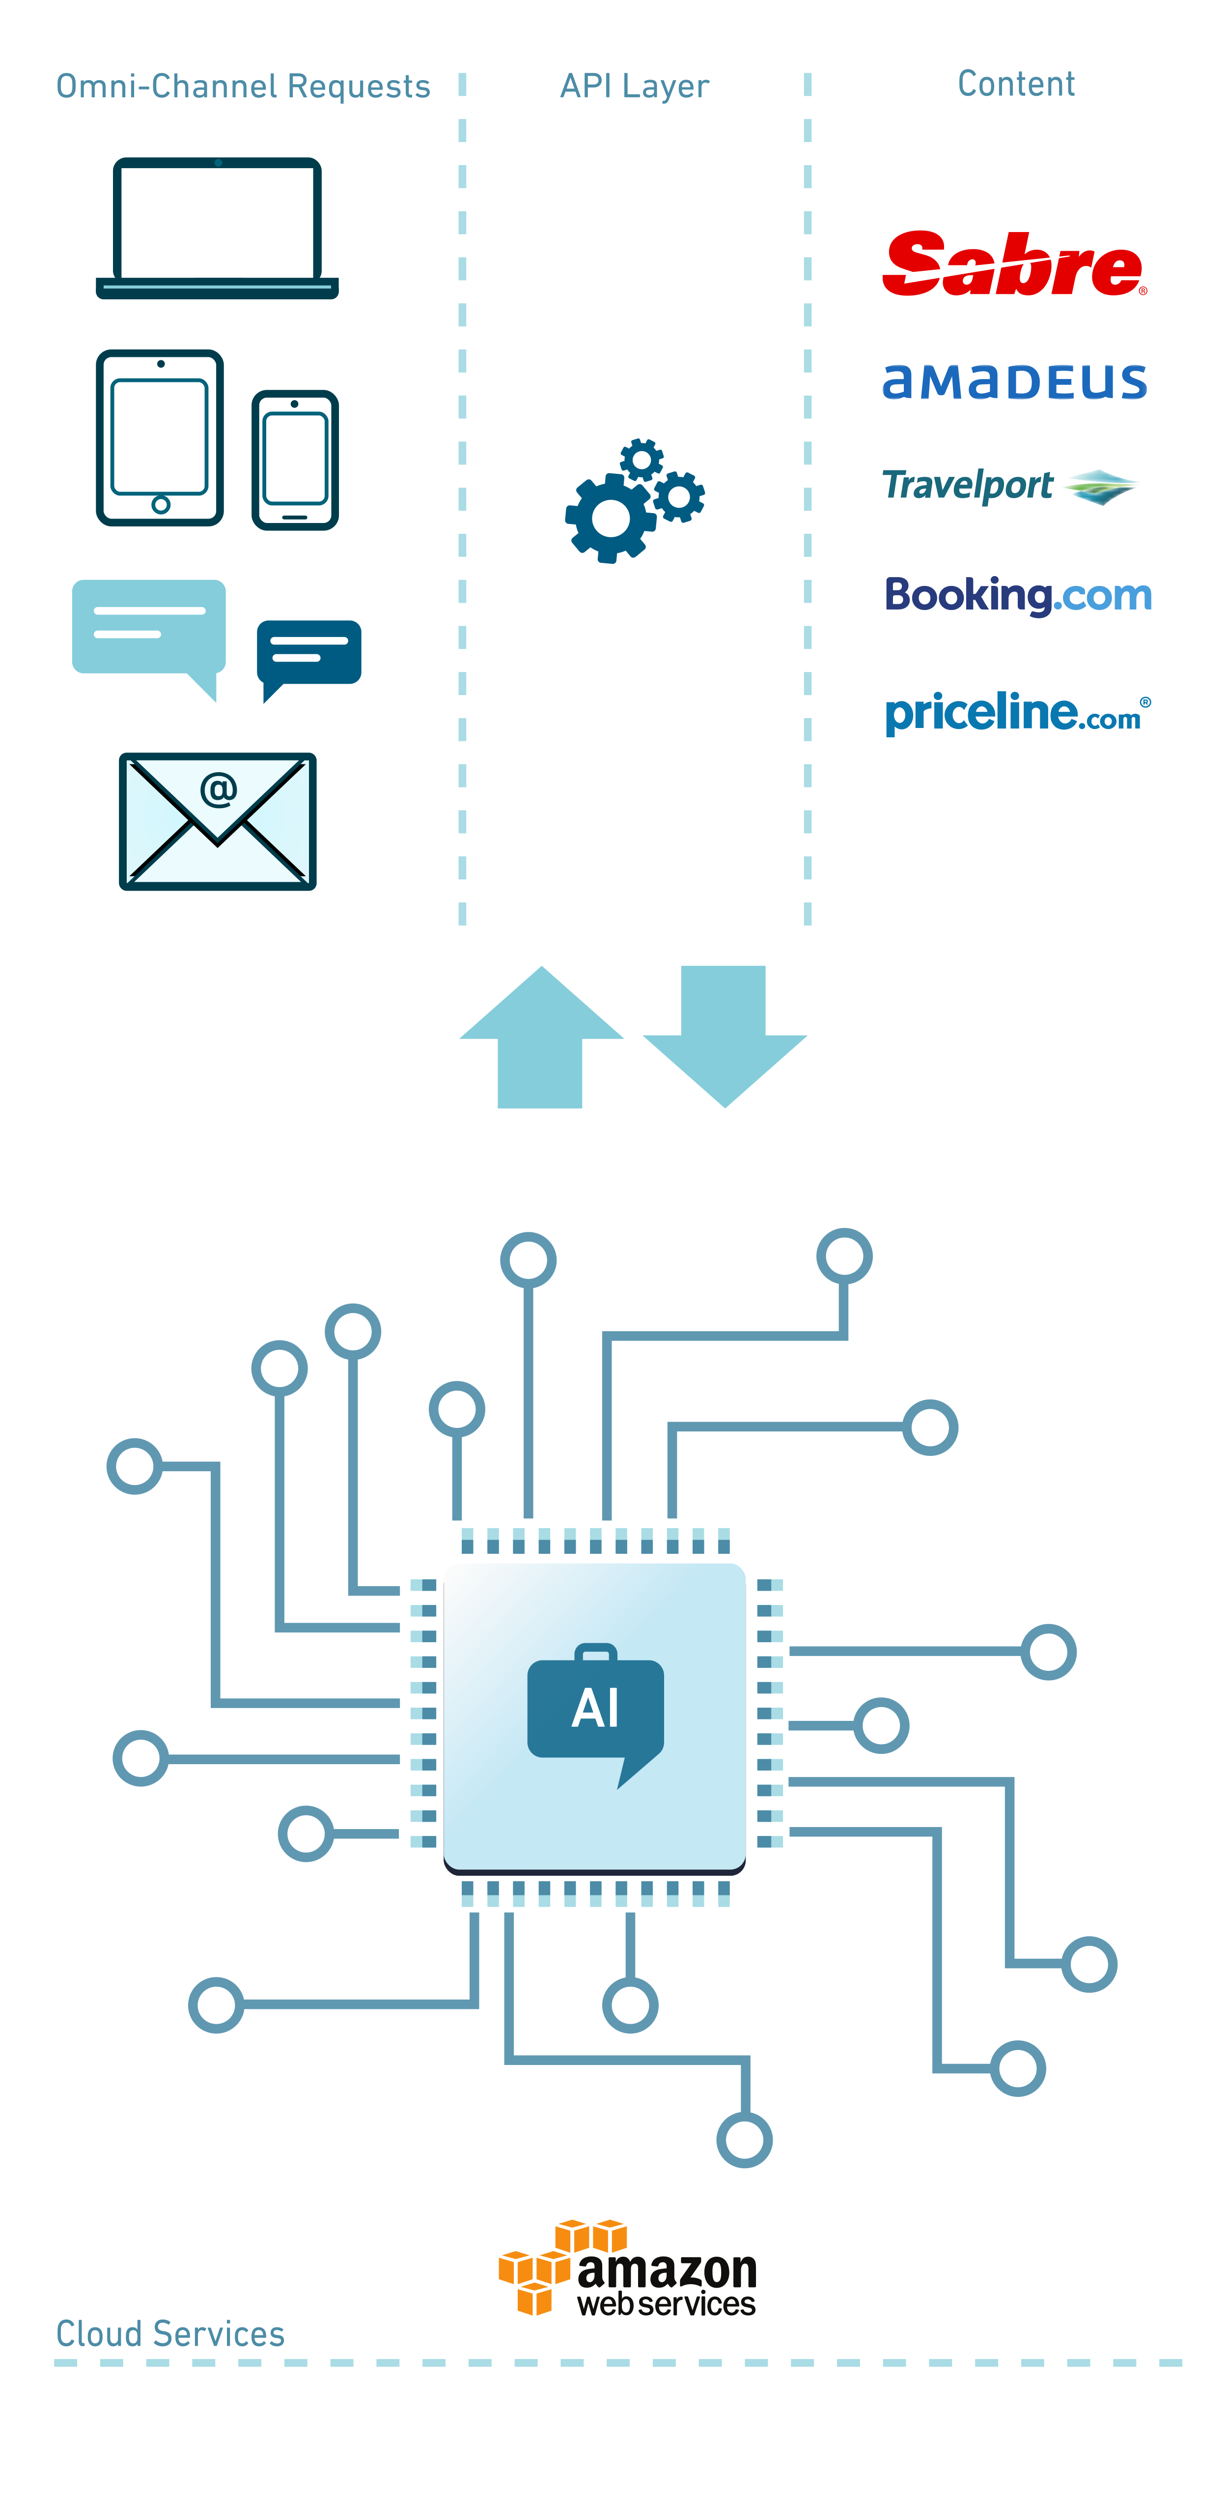 <svg width="320" height="651" xmlns="http://www.w3.org/2000/svg" xmlns:xlink="http://www.w3.org/1999/xlink"><defs><linearGradient x1="20.27%" y1="0%" x2="49.58%" y2="98.587%" id="c"><stop stop-color="#202430" offset="0%"/><stop stop-color="#1F2639" offset="100%"/></linearGradient><rect id="b" x="86.646" y="87.709" width="78.672" height="79.735" rx="4"/><filter x="-26.7%" y="-26.3%" width="153.4%" height="152.7%" filterUnits="objectBoundingBox" id="a"><feOffset in="SourceAlpha" result="shadowOffsetOuter1"/><feGaussianBlur stdDeviation="7" in="shadowOffsetOuter1" result="shadowBlurOuter1"/><feColorMatrix values="0 0 0 0 0 0 0 0 0 0 0 0 0 0 0 0 0 0 0.5 0" in="shadowBlurOuter1"/></filter><linearGradient x1="4.993%" y1=".896%" x2="47.097%" y2="41.228%" id="d"><stop stop-color="#FBFBFB" offset="0%"/><stop stop-color="#C5E8F5" offset="100%"/></linearGradient><radialGradient cx="48.179%" cy="44.793%" fx="48.179%" fy="44.793%" r="88.081%" gradientTransform="matrix(-.687 0 0 -1 .813 .896)" id="e"><stop stop-color="#B6F3FF" offset="0%"/><stop stop-color="#D4F5FB" offset="100%"/></radialGradient><path id="g" d="M24.701 11.33l23 21.851h-46z"/><filter x="-8.2%" y="-23.7%" width="116.3%" height="132.9%" filterUnits="objectBoundingBox" id="f"><feMorphology radius=".5" operator="dilate" in="SourceAlpha" result="shadowSpreadOuter1"/><feOffset dy="-2" in="shadowSpreadOuter1" result="shadowOffsetOuter1"/><feGaussianBlur stdDeviation=".5" in="shadowOffsetOuter1" result="shadowBlurOuter1"/><feComposite in="shadowBlurOuter1" in2="SourceAlpha" operator="out" result="shadowBlurOuter1"/><feColorMatrix values="0 0 0 0 0 0 0 0 0 0 0 0 0 0 0 0 0 0 0.048 0" in="shadowBlurOuter1"/></filter><path id="i" d="M24.701 0l23 21.851h-46z"/><filter x="-8.2%" y="-23.7%" width="116.3%" height="132.9%" filterUnits="objectBoundingBox" id="h"><feMorphology radius=".5" operator="dilate" in="SourceAlpha" result="shadowSpreadOuter1"/><feOffset dy="-2" in="shadowSpreadOuter1" result="shadowOffsetOuter1"/><feGaussianBlur stdDeviation=".5" in="shadowOffsetOuter1" result="shadowBlurOuter1"/><feComposite in="shadowBlurOuter1" in2="SourceAlpha" operator="out" result="shadowBlurOuter1"/><feColorMatrix values="0 0 0 0 0 0 0 0 0 0 0 0 0 0 0 0 0 0 0.05 0" in="shadowBlurOuter1"/></filter><path id="j" d="M0 0h68.892v8.981H0z"/><path d="M15.539 1.109C18.068.676 20.515.448 21.986.34c-3.31 0-7.932-.08-11.633-.296-4.366 0-7.669.579-10.274 1.067l5.281.976C7.439 1.504 9.905 1.061 11.416.93c1.334.136 2.533.172 4.123.178" id="l"/><linearGradient x1="44.722%" y1="48.518%" x2="55.277%" y2="51.192%" id="m"><stop stop-color="#63B045" offset="0%"/><stop stop-color="#9EC963" offset="100%"/></linearGradient><path d="M10.24.235C8.651.229 7.451.192 6.117.057c-1.511.131-3.977.574-6.056 1.156l3.892.72C5.7 1.164 8.003.619 10.24.235" id="o"/><linearGradient x1="39.603%" y1="46.228%" x2="60.396%" y2="52.793%" id="p"><stop stop-color="#236535" offset="0%"/><stop stop-color="#83B541" offset="100%"/></linearGradient><path d="M12.743.09c-2.238.384-4.541.929-6.287 1.698l-3.892-.72c-.972.273-1.86.576-2.524.891L8.354 4.959C10.5 2.802 14.694.764 17.315.082c-1.909 0-3.356.012-4.572.008" id="r"/><linearGradient x1="27.746%" y1="41.335%" x2="72.256%" y2="53.763%" id="s"><stop stop-color="#2197B5" offset="0%"/><stop stop-color="#1B505F" offset="100%"/></linearGradient><path d="M.111 2.285c5.461.893 11.254 1.666 19.825 1.159C16.394 3.15 11.906 1.847 8.754.074L.111 2.285" id="u"/><linearGradient x1="23.522%" y1="46.256%" x2="76.479%" y2="55.586%" id="v"><stop stop-color="#B4DEE2" offset="0%"/><stop stop-color="#38A5BD" offset="100%"/></linearGradient></defs><g fill="none" fill-rule="evenodd"><g transform="translate(29 321)"><g stroke-linecap="square" stroke-width="3"><g stroke="#FFF"><path d="M167.2 91.764h1.152M167.2 98.448h1.152M167.2 105.132h1.152M167.2 111.816h1.152M167.2 118.5h1.152M167.2 125.184h1.152M167.2 131.868h1.152M167.2 138.552h1.152M167.2 145.237h1.152M167.2 151.921h1.152M167.2 158.605h1.152"/></g><g stroke="#A9DCE5"><path d="M170.08 91.764h3.455M170.08 98.448h3.455M170.08 105.132h3.455M170.08 111.816h3.455M170.08 118.5h3.455M170.08 125.184h3.455M170.08 131.868h3.455M170.08 138.552h3.455M170.08 145.237h3.455M170.08 151.921h3.455M170.08 158.605h3.455"/></g><g stroke="#4C8CA7"><path d="M169.845 91.764h.635M169.845 98.448h.635M169.845 105.132h.635M169.845 111.816h.635M169.845 118.5h.635M169.845 125.184h.635M169.845 131.868h.635M169.845 138.552h.635M169.845 145.237h.635M169.845 151.921h.635M169.845 158.605h.635"/></g></g><g stroke-linecap="square" stroke-width="3"><g stroke="#FFF"><path d="M159.668 167.732v1.152M152.984 167.732v1.152M146.3 167.732v1.152M139.616 167.732v1.152M132.932 167.732v1.152M126.247 167.732v1.152M119.563 167.732v1.152M112.879 167.732v1.152M106.195 167.732v1.152M99.511 167.732v1.152M92.827 167.732v1.152"/></g><g stroke="#A9DCE5"><path d="M159.668 170.611v3.455M152.984 170.611v3.455M146.3 170.611v3.455M139.616 170.611v3.455M132.932 170.611v3.455M126.247 170.611v3.455M119.563 170.611v3.455M112.879 170.611v3.455M106.195 170.611v3.455M99.511 170.611v3.455M92.827 170.611v3.455"/></g><g stroke="#4C8CA7"><path d="M159.668 170.376v.635M152.984 170.376v.635M146.3 170.376v.635M139.616 170.376v.635M132.932 170.376v.635M126.247 170.376v.635M119.563 170.376v.635M112.879 170.376v.635M106.195 170.376v.635M99.511 170.376v.635M92.827 170.376v.635"/></g></g><g stroke-linecap="square" stroke-width="3"><g stroke="#FFF"><path d="M159.668 84.763v-1.152M152.984 84.763v-1.152M146.3 84.763v-1.152M139.616 84.763v-1.152M132.932 84.763v-1.152M126.247 84.763v-1.152M119.563 84.763v-1.152M112.879 84.763v-1.152M106.195 84.763v-1.152M99.511 84.763v-1.152M92.827 84.763v-1.152"/></g><g stroke="#A9DCE5"><path d="M159.668 81.884v-3.455M152.984 81.884v-3.455M146.3 81.884v-3.455M139.616 81.884v-3.455M132.932 81.884v-3.455M126.247 81.884v-3.455M119.563 81.884v-3.455M112.879 81.884v-3.455M106.195 81.884v-3.455M99.511 81.884v-3.455M92.827 81.884v-3.455"/></g><g stroke="#4C8CA7"><path d="M159.668 82.119v-.635M152.984 82.119v-.635M146.3 82.119v-.635M139.616 82.119v-.635M132.932 82.119v-.635M126.247 82.119v-.635M119.563 82.119v-.635M112.879 82.119v-.635M106.195 82.119v-.635M99.511 82.119v-.635M92.827 82.119v-.635"/></g></g><g stroke-linecap="square" stroke-width="3"><g stroke="#FFF"><path d="M85.826 91.764h-1.152M85.826 98.448h-1.152M85.826 105.132h-1.152M85.826 111.816h-1.152M85.826 118.5h-1.152M85.826 125.184h-1.152M85.826 131.868h-1.152M85.826 138.552h-1.152M85.826 145.237h-1.152M85.826 151.921h-1.152M85.826 158.605h-1.152"/></g><g stroke="#A9DCE5"><path d="M82.947 91.764h-3.455M82.947 98.448h-3.455M82.947 105.132h-3.455M82.947 111.816h-3.455M82.947 118.5h-3.455M82.947 125.184h-3.455M82.947 131.868h-3.455M82.947 138.552h-3.455M82.947 145.237h-3.455M82.947 151.921h-3.455M82.947 158.605h-3.455"/></g><g stroke="#4C8CA7"><path d="M83.182 91.764h-.635M83.182 98.448h-.635M83.182 105.132h-.635M83.182 111.816h-.635M83.182 118.5h-.635M83.182 125.184h-.635M83.182 131.868h-.635M83.182 138.552h-.635M83.182 145.237h-.635M83.182 151.921h-.635M83.182 158.605h-.635"/></g></g><use fill="#000" filter="url(#a)" xlink:href="#b"/><use fill="url(#c)" xlink:href="#b"/><rect fill="url(#d)" x="86.646" y="86.114" width="78.672" height="79.735" rx="4"/><circle stroke="#6098B1" stroke-width="2.5" cx="165.052" cy="236.282" r="6.113"/><path stroke="#6098B1" stroke-width="2.5" d="M103.656 177.012v38.466h61.662v15.222"/><circle stroke="#6098B1" stroke-width="2.5" transform="scale(-1 1) rotate(-90 0 66.978)" cx="6.113" cy="60.865" r="6.113"/><path stroke="#6098B1" stroke-width="2.5" d="M75.217 122.526H27.163V60.865H11.96"/><circle stroke="#6098B1" stroke-width="2.5" transform="matrix(1 0 0 -1 0 12.226)" cx="191.099" cy="6.113" r="6.113"/><path stroke="#6098B1" stroke-width="2.5" d="M129.171 74.951v-48.054h61.662V11.694"/><circle stroke="#6098B1" stroke-width="2.5" transform="scale(-1 1) rotate(-90 0 79.204)" cx="43.854" cy="35.349" r="6.113"/><path stroke="#6098B1" stroke-width="2.5" d="M75.217 102.858H43.854V41.197"/><circle stroke="#6098B1" stroke-width="2.5" transform="scale(-1 1) rotate(-90 0 88.772)" cx="62.991" cy="25.781" r="6.113"/><path stroke="#6098B1" stroke-width="2.5" d="M75.217 93.29H62.991V31.628"/><circle stroke="#6098B1" stroke-width="2.5" transform="matrix(-1 0 0 1 54.752 0)" cx="27.376" cy="201.199" r="6.113"/><path stroke="#6098B1" stroke-width="2.5" d="M94.619 177.012v23.921H32.957"/><circle stroke="#6098B1" stroke-width="2.5" transform="matrix(1 0 0 -1 0 101.53)" cx="213.425" cy="50.765" r="6.113"/><path stroke="#6098B1" stroke-width="2.5" d="M146.181 74.42V50.499h61.662"/><circle stroke="#6098B1" stroke-width="2.5" cx="236.282" cy="217.677" r="6.113"/><path stroke="#6098B1" stroke-width="2.5" d="M176.746 156.015h38.466v61.662h15.222"/><circle stroke="#6098B1" stroke-width="2.5" cx="254.887" cy="190.567" r="6.113"/><path stroke="#6098B1" stroke-width="2.5" d="M176.481 142.992h57.637v47.31h15.188"/><circle stroke="#6098B1" stroke-width="2.5" cx="135.284" cy="201.199" r="6.113"/><path d="M135.284 177.012v18.285" stroke="#6098B1" stroke-width="2.5"/><circle stroke="#6098B1" stroke-width="2.5" transform="rotate(-90 200.667 128.374)" cx="200.667" cy="128.374" r="6.113"/><path d="M176.481 128.374h18.605" stroke="#6098B1" stroke-width="2.5"/><circle stroke="#6098B1" stroke-width="2.5" transform="scale(-1 1) rotate(-90 0 207.312)" cx="50.765" cy="156.547" r="6.113"/><path d="M74.951 156.547H56.346" stroke="#6098B1" stroke-width="2.5"/><circle stroke="#6098B1" stroke-width="2.5" transform="scale(-1 1) rotate(-90 0 144.587)" cx="7.708" cy="136.879" r="6.113"/><path d="M75.217 137.145H13.555" stroke="#6098B1" stroke-width="2.5"/><circle stroke="#6098B1" stroke-width="2.5" transform="matrix(1 0 0 -1 0 91.961)" cx="90.101" cy="45.981" r="6.113"/><path d="M90.101 74.951v-23.389" stroke="#6098B1" stroke-width="2.5"/><circle stroke="#6098B1" stroke-width="2.5" transform="matrix(1 0 0 -1 0 14.352)" cx="108.706" cy="7.176" r="6.113"/><path d="M108.706 74.42V12.758" stroke="#6098B1" stroke-width="2.5"/><circle stroke="#6098B1" stroke-width="2.5" transform="rotate(-90 244.256 109.237)" cx="244.256" cy="109.237" r="6.113"/><path d="M176.746 108.971h61.662" stroke="#6098B1" stroke-width="2.5"/><g><path d="M122.917 109.73c0-.346.276-.625.616-.625h5.532c.339 0 .614.28.614.625v1.601h-6.762v-1.601zm17.217 1.601h-8.233v-1.601c0-1.59-1.272-2.885-2.836-2.885h-5.532c-1.565 0-2.837 1.294-2.837 2.885v1.601h-8.334c-2.165 0-3.921 1.785-3.921 3.988v17.372c0 2.203 1.756 3.988 3.921 3.988h21.452l-2.049 8.439 10.829-9.324c.057-.046.11-.096.165-.146l.096-.088c.757-.693 1.201-1.741 1.201-2.869v-17.372c0-2.203-1.756-3.988-3.921-3.988z" opacity=".8" fill="#005B82"/><path d="M119.929 128.491l3.468-9.823c.03-.089.089-.149.193-.149H124.96c.104 0 .164.06.193.149l3.423 9.823c.03.089 0 .149-.104.149h-1.459c-.104 0-.164-.045-.194-.149l-.67-1.965h-3.81l-.67 1.965c-.03.104-.089.149-.193.149h-1.444c-.104 0-.134-.06-.104-.149zm2.947-3.527h2.739l-1.34-3.929h-.045l-1.354 3.929zm7.085 3.527v-9.823c0-.089.06-.149.149-.149h1.459c.089 0 .149.06.149.149v9.823c0 .089-.06.149-.149.149h-1.459c-.089 0-.149-.06-.149-.149z" fill="#FFF" fill-rule="nonzero"/></g></g><path fill="#F68D11" fill-rule="nonzero" d="M148.622 586.621l-3.894-1.293v-5.603l3.899 1.149-.005 5.747M149.638 580.874l3.899-1.149-.014 5.6-3.885 1.297v-5.747M152.742 579.117L149.109 578l-3.586 1.117 3.591.958 3.628-.958M158.441 586.621l-3.894-1.293v-5.603l3.899 1.149-.005 5.747M159.457 580.874l3.899-1.149-.014 5.6-3.885 1.297v-5.747M162.561 579.117L158.928 578l-3.586 1.117 3.591.958 3.628-.958M133.899 589.063L130 587.914v5.603l3.894 1.293.005-5.747M134.909 589.063l3.899-1.149-.014 5.6-3.885 1.297v-5.747M138.014 587.307l-3.634-1.117-3.586 1.117 3.591.958 3.628-.958M143.713 594.81l-3.894-1.293v-5.603l3.899 1.149-.005 5.747M144.728 589.063l3.899-1.149-.014 5.6-3.885 1.297v-5.747M147.833 587.307l-3.634-1.117-3.586 1.117 3.591.958 3.628-.958M138.803 603l-3.894-1.293v-5.603l3.899 1.149L138.803 603M139.819 597.253l3.899-1.149-.014 5.6L139.819 603v-5.747M142.923 595.497l-3.634-1.117-3.586 1.117 3.591.958 3.628-.958"/><path d="M156.048 598.047l-.286.001c-.105 0-.239.071-.272.185l-.869 3.047-.86-3.04c-.026-.095-.116-.192-.239-.192h-.339c-.122 0-.211.098-.236.194l-.8 3.008-.826-3.018c-.033-.11-.17-.184-.278-.184l-.412-.001c-.088 0-.17.038-.214.098-.03.041-.038.088-.024.128l1.276 4.497c.028.095.11.19.231.19h.41c.111 0 .208-.08.236-.194l.786-2.995.855 2.999c.026.092.108.191.229.191h.403c.112 0 .207-.078.234-.191l1.229-4.493c.014-.043.006-.091-.023-.132-.043-.06-.124-.097-.211-.097M159.592 599.956h-2.166c.05-.605.444-1.232 1.113-1.256.711.023 1.037.636 1.053 1.256zm-1.054-1.941c-1.463 0-2.129 1.287-2.129 2.482 0 1.492.828 2.456 2.11 2.456.917 0 1.617-.461 1.919-1.267.016-.046.011-.096-.014-.141-.031-.054-.089-.096-.158-.111l-.406-.077c-.109-.017-.234.047-.275.14-.197.448-.557.702-1.008.715-.434-.013-.833-.27-1.016-.653-.148-.313-.17-.622-.173-.936l2.94-.001c.062 0 .125-.027.171-.072.038-.038.058-.084.058-.131-.007-1.162-.541-2.404-2.018-2.404zM164.173 600.504c0 .275-.05 1.65-1.032 1.685-.329-.013-.661-.205-.847-.489-.137-.215-.217-.513-.237-.88v-.809c.016-.62.454-1.299 1.081-1.326.985.039 1.035 1.522 1.035 1.819zm-.878-2.531h-.078c-.486 0-.867.201-1.16.612l-0-1.896c0-.106-.11-.203-.232-.203h-.423c-.11 0-.234.087-.234.203v5.917c0.0.107.111.205.233.205l.124-.001c.117 0 .201-.094.229-.181l.132-.418c.307.434.77.689 1.265.689h.076c1.305 0 1.889-1.263 1.889-2.514 0-.623-.154-1.218-.423-1.634-.311-.481-.846-.781-1.396-.781zM169.745 600.371c-.275-.197-.605-.262-.937-.328l-.635-.117c-.456-.075-.719-.196-.719-.596 0-.423.44-.584.814-.595.456.011.799.214.965.57.04.084.127.14.218.14a.222.222 0 0 0 .046-.005l.396-.087c.065-.014.125-.058.157-.116.026-.046.031-.095.016-.14-.242-.703-.858-1.074-1.789-1.074-.841.002-1.741.374-1.741 1.414 0 .711.449 1.162 1.335 1.342l.711.135c.39.074.789.206.789.623 0 .617-.722.68-.94.684-.489-.011-1.044-.228-1.178-.688-.027-.101-.155-.173-.267-.149l-.414.085c-.062.013-.119.053-.153.108-.028.045-.036.096-.023.143.214.763.954 1.224 1.981 1.231l.023 0c.917 0 1.897-.391 1.897-1.487 0-.446-.202-.845-.553-1.094M173.936 599.96h-2.166c.05-.605.444-1.233 1.113-1.256.711.022 1.037.635 1.054 1.256zm-1.055-1.942c-1.463 0-2.13 1.287-2.13 2.482 0 1.492.828 2.456 2.11 2.456.917 0 1.617-.461 1.919-1.267.016-.046.011-.096-.014-.141-.031-.054-.089-.096-.158-.11l-.407-.077c-.095-.015-.228.034-.275.141-.197.447-.557.701-1.008.715-.435-.014-.833-.27-1.015-.654-.149-.312-.171-.622-.173-.936l2.94-.001c.061 0 .125-.027.17-.072.038-.038.058-.085.058-.132-.007-1.162-.54-2.404-2.018-2.404zM177.675 598.073a1.522 1.522 0 0 0-.166-.009c-.493 0-.894.267-1.172.777l.001-.447c-0-.108-.109-.203-.232-.203h-.367c-.12 0-.227.095-.228.205l-.001 4.338c0 .109.106.204.228.204l.428-0c.111 0 .237-.087.238-.204l0-2.187c0-.361.034-.632.207-.954.247-.458.593-.682 1.056-.686.116-.001.218-.102.218-.216v-.406c0-.106-.093-.199-.211-.212M182.173 597.988l-.338 0c-.106 0-.242.076-.275.187l-1.097 3.43-1.12-3.426c-.033-.114-.169-.19-.276-.19l-.483-0c-.089 0-.174.039-.218.1-.029.041-.038.087-.023.13l1.533 4.524c.029.09.108.194.231.194h.585c.107 0 .195-.073.235-.195l1.487-4.522c.015-.043.007-.089-.022-.13-.044-.061-.13-.101-.218-.101M183.285 596.249c-.312 0-.565.253-.565.564 0 .311.253.564.565.564.312 0 .565-.253.565-.564 0-.311-.254-.564-.565-.564M183.518 597.961l-.464-0c-.126 0-.241.102-.241.213l-.002 4.606c0 .056.029.111.079.152.046.037.104.059.163.059l.467.001h0c.128-.001.241-.1.241-.211v-4.606c0-.113-.114-.212-.243-.212M187.853 601.084l-.387.001c-.108 0-.199.065-.239.177-.142.608-.462.922-.948.936-.947-.028-1.02-1.341-1.02-1.743 0-.801.279-1.666 1.057-1.688.47.014.812.35.914.896.019.111.105.196.223.21l.415.004c.124-.013.221-.107.22-.222-.147-.987-.834-1.625-1.753-1.625l-.032.001-.036-.001c-1.336 0-1.934 1.241-1.934 2.471 0 1.127.504 2.444 1.927 2.444h.068c.896 0 1.572-.625 1.766-1.638.004-.048-.012-.097-.047-.136-.044-.051-.115-.083-.193-.087M191.68 599.96h-2.167c.05-.605.444-1.233 1.113-1.256.711.022 1.037.635 1.053 1.256zm-1.055-1.942c-1.463 0-2.129 1.287-2.129 2.482 0 1.492.828 2.456 2.11 2.456.917 0 1.616-.461 1.919-1.267.016-.046.011-.097-.015-.141-.031-.055-.088-.095-.158-.11l-.406-.077c-.096-.015-.228.034-.275.141-.198.447-.558.701-1.008.715-.434-.014-.833-.271-1.015-.654-.149-.313-.171-.622-.173-.936l2.94-0c.062 0 .126-.027.171-.073.038-.038.058-.085.057-.131-.007-1.162-.54-2.404-2.018-2.404zM196.326 600.371c-.275-.197-.606-.262-.937-.328l-.635-.117c-.455-.075-.719-.196-.719-.596 0-.545.68-.591.813-.595.456.011.799.214.966.57.04.084.128.14.219.14a.226.226 0 0 0 .047-.005l.396-.087c.065-.014.125-.058.157-.116.026-.046.031-.095.016-.14-.242-.703-.858-1.074-1.79-1.074-.841.002-1.74.374-1.74 1.414 0 .711.449 1.162 1.335 1.342l.711.135c.39.074.789.206.789.623 0 .617-.722.68-.94.684-.454-.01-1.035-.196-1.178-.687-.026-.102-.154-.173-.268-.15l-.414.085c-.063.013-.12.054-.153.108-.028.046-.036.096-.023.142.213.763.954 1.224 1.981 1.231l.023 0c.917 0 1.897-.391 1.897-1.487 0-.446-.202-.845-.553-1.094" fill="#100F0D" fill-rule="nonzero"/><path d="M177.465 589.092v-1.046c.001-.159.122-.265.267-.265l4.71-0c.15 0 .272.109.272.264v.897c-.001.15-.129.346-.355.658l-2.439 3.466c.905-.021 1.863.113 2.686.574.186.104.235.258.25.408v1.116c0 .154-.169.332-.347.239-1.45-.756-3.373-.838-4.977.009-.164.087-.335-.088-.335-.242v-1.061c0-.169.003-.46.175-.719l2.827-4.034-2.461-.001c-.151 0-.271-.107-.272-.263M160.286 595.623h-1.433c-.136-.009-.245-.111-.256-.241l.001-7.317c0-.146.124-.263.276-.263l1.334-.001c.14.008.252.113.261.246v.956h.027c.347-.924 1.003-1.355 1.885-1.355.896 0 1.458.43 1.859 1.355.348-.924 1.137-1.355 1.98-1.355.602 0 1.256.246 1.658.8.455.616.361 1.509.361 2.294l-.001 4.618c0 .146-.124.264-.276.264h-1.431c-.144-.009-.257-.123-.257-.263v-3.879c0-.308.026-1.078-.04-1.37-.107-.493-.428-.631-.842-.631-.348 0-.709.231-.857.6-.147.37-.133.986-.133 1.402v3.879c0 .146-.124.264-.276.264h-1.431c-.143-.009-.257-.123-.257-.263l-.002-3.879c0-.816.134-2.017-.882-2.017-1.03 0-.99 1.17-.99 2.017l-.001 3.879c.001.146-.123.264-.276.264M186.781 589.14c-1.057 0-1.124 1.432-1.124 2.325 0 .893-.013 2.802 1.111 2.802 1.11 0 1.164-1.54 1.164-2.479 0-.616-.026-1.355-.214-1.94-.161-.508-.482-.709-.937-.709zm-.013-1.493c2.126 0 3.277 1.817 3.277 4.125 0 2.233-1.271 4.004-3.277 4.004-2.087 0-3.224-1.817-3.224-4.081 0-2.279 1.15-4.049 3.224-4.049zM192.803 595.623h-1.428c-.144-.009-.257-.123-.257-.263l-.002-7.321c.012-.133.131-.238.275-.238l1.329-.001c.125.007.228.092.254.205v1.12h.027c.401-1.001.963-1.478 1.952-1.478.642 0 1.271.23 1.672.862.374.585.374 1.57.374 2.278v4.605c-.016.13-.132.231-.274.231h-1.437c-.133-.009-.239-.106-.255-.231v-3.973c0-.801.094-1.971-.896-1.971-.348 0-.668.232-.829.585-.201.446-.227.893-.227 1.386v3.94c-.002.146-.126.264-.279.264M175.156 595.604c-.095.084-.231.09-.338.033-.476-.394-.561-.576-.821-.95-.787.797-1.343 1.036-2.362 1.036-1.207 0-2.145-.741-2.145-2.222 0-1.157.63-1.944 1.528-2.33.777-.34 1.863-.401 2.694-.494v-.185c0-.339.027-.741-.175-1.034-.174-.262-.509-.37-.804-.37-.547 0-1.032.279-1.152.856-.024.128-.119.256-.249.262l-1.388-.15c-.118-.026-.248-.12-.214-.298.319-1.677 1.84-2.183 3.204-2.183.697 0 1.608.185 2.158.71.697.648.63 1.512.63 2.454v2.221c0 .668.279.961.541 1.321.091.13.111.284-.005.379-.293.244-.813.693-1.098.947l-.004-.003zm-1.444-3.476c0 .556.013 1.019-.268 1.512-.228.402-.59.648-.992.648-.549 0-.871-.416-.871-1.034 0-1.214 1.095-1.435 2.131-1.435v.308zM156.373 595.604c-.095.084-.232.09-.339.033-.476-.394-.561-.576-.821-.95-.786.797-1.343 1.036-2.362 1.036-1.206 0-2.145-.741-2.145-2.222 0-1.157.63-1.944 1.528-2.33.778-.34 1.863-.401 2.694-.494v-.185c0-.339.027-.741-.174-1.034-.174-.262-.51-.37-.804-.37-.547 0-1.033.279-1.152.856-.025.128-.119.256-.249.262l-1.389-.15c-.117-.026-.247-.12-.214-.298.319-1.677 1.841-2.183 3.204-2.183.697 0 1.609.185 2.158.71.697.648.63 1.512.63 2.454v2.221c0 .668.279.961.541 1.321.091.13.112.284-.004.379-.293.244-.813.693-1.099.947l-.003-.003zm-1.445-3.476c0 .556.013 1.019-.268 1.512-.228.402-.59.648-.992.648-.55 0-.872-.416-.872-1.034 0-1.214 1.095-1.435 2.131-1.435v.308z" fill="#100F0D"/><path d="M14.104 615.302h299.01" stroke="#A9DCE5" stroke-width="2" stroke-dasharray="6,6"/><path d="M17.35 25.448c-1.076 0-1.85-.496-2.181-1.46C15.047 23.629 15 23.253 15 22.224s.047-1.405.17-1.763C15.5 19.496 16.274 19 17.35 19c1.086 0 1.86.496 2.19 1.46.123.358.17.735.17 1.764 0 1.029-.047 1.405-.17 1.763-.33.964-1.104 1.46-2.19 1.46zm0-.762c.717 0 1.171-.331 1.369-.928.076-.23.142-.634.142-1.534 0-.9-.066-1.304-.142-1.534-.198-.597-.651-.928-1.369-.928-.708 0-1.161.331-1.359.928-.076.23-.142.634-.142 1.534 0 .9.066 1.304.142 1.534.198.597.651.928 1.359.928zm10.081.661h-.604c-.057 0-.094-.037-.094-.092v-2.572c0-.707-.33-1.121-1.01-1.121-.604 0-1.038.422-1.038 1.075v2.618c0 .055-.038.092-.094.092h-.604c-.057 0-.094-.037-.094-.092v-2.572c0-.707-.33-1.121-1.01-1.121-.614 0-1.038.422-1.038 1.075v2.618c0 .055-.038.092-.094.092h-.604c-.057 0-.094-.037-.094-.092v-4.216c0-.055.038-.092.094-.092h.604c.057 0 .094.037.094.092v.404h.009c.217-.34.651-.597 1.265-.597.614 0 1.067.248 1.322.689h.009c.311-.422.774-.689 1.463-.689 1.048 0 1.614.652 1.614 1.653v2.755c0 .055-.038.092-.094.092zm5.135 0h-.604c-.057 0-.094-.037-.094-.092v-2.572c0-.707-.33-1.121-1.01-1.121-.614 0-1.038.422-1.038 1.075v2.618c0 .055-.038.092-.094.092h-.604c-.057 0-.094-.037-.094-.092v-4.216c0-.055.038-.092.094-.092h.604c.057 0 .094.037.094.092v.404h.009c.217-.34.651-.597 1.265-.597.982 0 1.567.652 1.567 1.653v2.755c0 .055-.038.092-.094.092zm2.313-5.391h-.642c-.057 0-.094-.037-.094-.092v-.67c0-.055.038-.092.094-.092h.642c.057 0 .094.037.094.092v.67c0 .055-.038.092-.094.092zm-.019 5.391h-.604c-.057 0-.094-.037-.094-.092v-4.216c0-.055.038-.092.094-.092h.604c.057 0 .094.037.094.092v4.216c0 .055-.038.092-.094.092zm1.406-2.085c-.057 0-.094-.037-.094-.092v-.533c0-.055.038-.092.094-.092h2.511c.057 0 .094.037.094.092v.533c0 .055-.038.092-.094.092h-2.511zm3.785.716c-.123-.358-.17-.716-.17-1.754 0-1.038.047-1.396.17-1.754C40.373 19.487 41.138 19 42.186 19c.953 0 1.69.459 2.058 1.258.019.046.009.092-.038.119l-.566.266c-.057.028-.113 0-.132-.046-.255-.487-.651-.836-1.322-.836-.699 0-1.123.331-1.331.918-.085.257-.123.56-.123 1.543s.038 1.286.123 1.543c.208.588.632.918 1.331.918.67 0 1.067-.349 1.322-.836.019-.046.076-.073.132-.046l.566.266c.047.028.057.073.038.119-.368.799-1.104 1.258-2.058 1.258-1.048 0-1.812-.487-2.133-1.47zm8.92 1.369h-.604c-.057 0-.094-.037-.094-.092v-2.572c0-.707-.33-1.121-1.01-1.121-.614 0-1.038.422-1.038 1.075v2.618c0 .055-.038.092-.094.092h-.604c-.057 0-.094-.037-.094-.092v-6.062c0-.055.038-.092.094-.092h.604c.057 0 .094.037.094.092v2.25h.009c.217-.34.651-.597 1.265-.597.982 0 1.567.652 1.567 1.653v2.755c0 .055-.038.092-.094.092zm4.89 0h-.557c-.057 0-.094-.037-.094-.092v-.386h-.009c-.208.331-.651.579-1.34.579-.859 0-1.52-.432-1.52-1.323 0-.928.661-1.359 1.765-1.359h1.029c.038 0 .057-.018.057-.055v-.321c0-.606-.245-.863-1.086-.863-.51 0-.831.129-1.095.312-.047.037-.104.037-.132-.009l-.255-.422c-.028-.055-.019-.092.019-.129.34-.257.868-.432 1.539-.432 1.284 0 1.775.413 1.775 1.497v2.912c0 .055-.038.092-.094.092zm-1.812-.56c.708 0 1.142-.321 1.142-.863v-.487c0-.037-.019-.055-.057-.055h-.906c-.783 0-1.123.22-1.123.716 0 .45.34.689.944.689zm6.957.56h-.604c-.057 0-.094-.037-.094-.092v-2.572c0-.707-.33-1.121-1.01-1.121-.614 0-1.038.422-1.038 1.075v2.618c0 .055-.038.092-.094.092h-.604c-.057 0-.094-.037-.094-.092v-4.216c0-.055.038-.092.094-.092h.604c.057 0 .094.037.094.092v.404h.009c.217-.34.651-.597 1.265-.597.982 0 1.567.652 1.567 1.653v2.755c0 .055-.038.092-.094.092zm5.135 0h-.604c-.057 0-.094-.037-.094-.092v-2.572c0-.707-.33-1.121-1.01-1.121-.614 0-1.038.422-1.038 1.075v2.618c0 .055-.038.092-.094.092h-.604c-.057 0-.094-.037-.094-.092v-4.216c0-.055.038-.092.094-.092h.604c.057 0 .094.037.094.092v.404h.009c.217-.34.651-.597 1.265-.597.982 0 1.567.652 1.567 1.653v2.755c0 .055-.038.092-.094.092zm3.285.101c-.916 0-1.567-.432-1.812-1.194-.094-.285-.151-.606-.151-1.111 0-.505.047-.845.142-1.111.255-.762.916-1.185 1.775-1.185.868 0 1.52.432 1.775 1.185.094.285.142.588.142 1.258 0 .055-.038.092-.104.092h-2.86c-.038 0-.057.018-.057.055 0 .239.028.386.076.533.179.505.585.762 1.142.762.538 0 .916-.211 1.161-.487.047-.046.094-.055.142-.018l.387.34c.047.037.047.083.009.129-.359.441-.972.753-1.765.753zm-1.095-2.682h2.096c.038 0 .057-.018.057-.055 0-.202-.019-.358-.066-.496-.151-.441-.529-.689-1.038-.689-.51 0-.887.248-1.038.689-.047.138-.066.294-.066.496 0 .037.019.055.057.055zm5.645 2.627h-.321c-.793 0-1.104-.367-1.104-1.157v-5.042c0-.055.038-.092.094-.092h.604c.057 0 .094.037.094.092v4.997c0 .367.142.487.453.487h.179c.057 0 .094.037.094.092v.533c0 .055-.038.092-.094.092zm7.967-.046h-.755c-.066 0-.094-.028-.123-.092l-1.284-2.553H76.366c-.038 0-.057.018-.057.055v2.498c0 .055-.038.092-.094.092h-.651c-.057 0-.094-.037-.094-.092v-6.062c0-.055.038-.092.094-.092h2.322c1.199 0 2.011.716 2.011 1.8 0 .845-.491 1.46-1.265 1.699l1.369 2.636c.038.055.009.11-.057.11zm-2.077-3.408c.746 0 1.189-.386 1.189-1.038 0-.652-.444-1.038-1.189-1.038H76.366c-.038 0-.057.018-.057.055v1.966c0 .037.019.055.057.055h1.501zm5.003 3.509c-.916 0-1.567-.432-1.812-1.194-.094-.285-.151-.606-.151-1.111 0-.505.047-.845.142-1.111.255-.762.916-1.185 1.775-1.185.868 0 1.52.432 1.775 1.185.094.285.142.588.142 1.258 0 .055-.038.092-.104.092h-2.86c-.038 0-.057.018-.057.055 0 .239.028.386.076.533.179.505.585.762 1.142.762.538 0 .916-.211 1.161-.487.047-.046.094-.055.142-.018l.387.34c.047.037.047.083.009.129-.359.441-.972.753-1.765.753zm-1.095-2.682h2.096c.038 0 .057-.018.057-.055 0-.202-.019-.358-.066-.496-.151-.441-.529-.689-1.038-.689-.51 0-.887.248-1.038.689-.047.138-.066.294-.066.496 0 .037.019.055.057.055zM89.449 27h-.604c-.057 0-.094-.037-.094-.092v-2.076h-.009c-.217.349-.604.615-1.284.615-.783 0-1.331-.358-1.558-1.056-.123-.349-.16-.698-.16-1.249 0-.542.038-.891.16-1.24.227-.698.774-1.056 1.558-1.056.68 0 1.067.257 1.284.606h.009v-.413c0-.055.038-.092.094-.092h.604c.057 0 .094.037.094.092v5.869c0 .055-.038.092-.094.092zm-1.803-2.269c.5 0 .85-.23 1.001-.67.076-.211.104-.478.104-.918 0-.441-.028-.698-.104-.918-.151-.441-.5-.661-1.001-.661-.5 0-.84.23-.991.661-.076.239-.104.524-.104.918 0 .404.028.689.104.918.151.432.491.67.991.67zm6.891.615h-.604c-.057 0-.094-.037-.094-.092v-.413h-.009c-.236.367-.651.606-1.237.606-.991 0-1.567-.661-1.567-1.662v-2.746c0-.055.038-.092.094-.092h.604c.057 0 .094.037.094.092v2.563c0 .716.33 1.13 1.001 1.13.614 0 1.019-.422 1.019-1.084v-2.608c0-.055.038-.092.094-.092h.604c.057 0 .094.037.094.092v4.216c0 .055-.038.092-.094.092zm3.332.101c-.916 0-1.567-.432-1.812-1.194-.094-.285-.151-.606-.151-1.111 0-.505.047-.845.142-1.111.255-.762.916-1.185 1.775-1.185.868 0 1.52.432 1.775 1.185.094.285.142.588.142 1.258 0 .055-.038.092-.104.092h-2.86c-.038 0-.057.018-.057.055 0 .239.028.386.076.533.179.505.585.762 1.142.762.538 0 .916-.211 1.161-.487.047-.046.094-.055.142-.018l.387.34c.047.037.047.083.009.129-.359.441-.972.753-1.765.753zm-1.095-2.682h2.096c.038 0 .057-.018.057-.055 0-.202-.019-.358-.066-.496-.151-.441-.529-.689-1.038-.689-.51 0-.887.248-1.038.689-.047.138-.066.294-.066.496 0 .037.019.055.057.055zm5.796 2.682c-.878 0-1.501-.349-1.869-.661-.038-.037-.038-.092 0-.129l.387-.404c.038-.037.094-.037.132 0 .34.285.85.505 1.397.505.661 0 .991-.276.991-.67 0-.349-.17-.542-.878-.615l-.481-.046c-.887-.092-1.35-.524-1.35-1.24 0-.836.614-1.341 1.68-1.341.661 0 1.227.211 1.605.487.047.028.047.083.019.129l-.321.395c-.038.046-.085.046-.132.018-.293-.184-.755-.358-1.218-.358-.566 0-.859.248-.859.606 0 .349.217.533.887.597l.472.046c.916.083 1.359.533 1.359 1.24 0 .863-.642 1.442-1.822 1.442zm4.729-.055h-.349c-.878 0-1.218-.386-1.218-1.249v-2.517c0-.037-.019-.055-.057-.055h-.378c-.057 0-.094-.037-.094-.092v-.441c0-.055.038-.092.094-.092h.378c.038 0 .057-.018.057-.055v-1.24c0-.055.038-.092.094-.092h.604c.057 0 .094.037.094.092v1.24c0 .037.019.055.057.055h.717c.057 0 .094.037.094.092v.441c0 .055-.038.092-.094.092h-.717c-.038 0-.057.018-.057.055v2.489c0 .441.17.56.576.56h.198c.057 0 .094.037.094.092v.533c0 .055-.038.092-.094.092zm2.879.055c-.878 0-1.501-.349-1.869-.661-.038-.037-.038-.092 0-.129l.387-.404c.038-.037.094-.037.132 0 .34.285.85.505 1.397.505.661 0 .991-.276.991-.67 0-.349-.17-.542-.878-.615l-.481-.046c-.887-.092-1.35-.524-1.35-1.24 0-.836.614-1.341 1.68-1.341.661 0 1.227.211 1.605.487.047.028.047.083.019.129l-.321.395c-.038.046-.085.046-.132.018-.293-.184-.755-.358-1.218-.358-.566 0-.859.248-.859.606 0 .349.217.533.887.597l.472.046c.916.083 1.359.533 1.359 1.24 0 .863-.642 1.442-1.822 1.442z" fill="#4C8CA7" fill-rule="nonzero"/><g><g transform="translate(65.553 101.54)"><rect stroke="#003D4C" stroke-width="2" fill="#FFF" x="1" y="1" width="20.776" height="34.65" rx="3"/><rect stroke="#02637B" fill="#FFF" x="3.326" y="6.147" width="16.221" height="23.433" rx="2"/><path d="M8.478 33.219h5.555" stroke="#003D4C" stroke-linecap="round"/><ellipse fill="#003D4C" cx="11.196" cy="3.656" rx="1" ry="1"/></g><g transform="translate(25 90.99)"><rect stroke="#003D4C" stroke-width="2" fill="#FFF" x="1" y="1" width="31.331" height="44.09" rx="3"/><rect stroke="#02637B" fill="#FFF" x="4.268" y="8.029" width="24.554" height="29.542" rx="2"/><circle fill="#003D4C" cx="16.957" cy="3.765" r="1"/><circle stroke="#02637B" cx="16.957" cy="40.471" r="2"/></g><g transform="translate(25 40.99)"><rect stroke="#003D4C" stroke-width="3" fill="#003D4C" x="5.94" y="1.5" width="51.391" height="30.025" rx="2"/><ellipse fill="#02637B" cx="31.913" cy="1.399" rx="1" ry="1"/><path stroke="#FFF" fill="#FFF" d="M7.16 3.299h48.951v28.667H7.16z"/><path d="M1 32.346v2.598c0 .552.448 1 1 1h59.271c.552 0 1-.448 1-1v-2.598H1z" stroke="#003D4C" stroke-width="2" fill="#85CDDB"/><path d="M25.531 31.346h12.765c0 .927-.752 1.679-1.679 1.679H27.21c-.927 0-1.679-.752-1.679-1.679z" fill="#003D4C"/><path d="M.5 34.645v.299c0 .828.672 1.5 1.5 1.5h59.271c.828 0 1.5-.672 1.5-1.5v-.299H.5z" stroke="#003D4C" fill="#003D4C"/></g><path d="M73.879 178.088l-5.217 5.228v-5.534c-.994-.489-1.678-1.511-1.678-2.694v-10.51c0-1.657 1.343-3 3-3h21.185c1.657 0 3 1.343 3 3v10.51c0 1.657-1.343 3-3 3H73.879z" fill="#005B82"/><path d="M71.448 166.871h18.288M72.002 171.329h10.529" stroke="#FFF" stroke-width="2" stroke-linecap="round"/><g><path d="M48.682 175.343l7.683 7.711v-7.758c1.405-.25 2.471-1.477 2.471-2.954v-18.353c0-1.657-1.343-3-3-3h-34.035c-1.657 0-3 1.343-3 3v18.353c0 1.657 1.343 3 3 3H48.682z" fill="#85CDDB"/><path d="M52.606 159.07H25.451M40.968 165.199H25.451" stroke="#FFF" stroke-width="2" stroke-linecap="round"/></g><g><g transform="translate(32 196.99)"><path fill="#FFF" d="M0 0h49.513v33.991H0z"/><path stroke="#003D4C" fill-opacity=".7" fill="url(#e)" d="M.5.5h48.513v32.991H.5z"/><use fill="#000" filter="url(#f)" xlink:href="#g"/><use stroke="#003D4C" fill="#EBFBFE" xlink:href="#g"/><g transform="matrix(1 0 0 -1 0 21.851)"><use fill="#000" filter="url(#h)" xlink:href="#i"/><use stroke="#003D4C" fill="#EBFBFE" xlink:href="#i"/></g><path d="M20.248 8.794c0-2.772 1.944-4.704 4.752-4.704s4.752 1.956 4.752 4.704c0 1.764-.924 2.568-1.98 2.568-.708 0-1.188-.3-1.452-.768h-.012c-.228.444-.732.756-1.584.756-.876 0-1.476-.396-1.728-1.176-.108-.324-.156-.672-.156-1.332s.048-1.008.156-1.332c.252-.78.852-1.176 1.68-1.176.636 0 1.104.288 1.296.612h.024v-.372c0-.072.048-.108.096-.108h.888c.072 0 .096.036.096.108v2.964c0 .6.324.84.696.84.468 0 .876-.36.876-1.584 0-2.196-1.392-3.72-3.648-3.72-2.256 0-3.648 1.5-3.648 3.72s1.392 3.72 3.648 3.72c1.116 0 1.848-.204 2.568-.54.072-.036.132-.024.168.06l.276.648c.036.06.012.12-.048.156-.864.456-1.74.66-2.964.66-2.808 0-4.752-1.932-4.752-4.704zm3.78.9c.156.444.468.66.948.66.48 0 .792-.216.936-.66.06-.192.084-.396.084-.852 0-.456-.024-.66-.084-.84-.144-.456-.456-.672-.936-.672-.48 0-.792.216-.948.672-.06.18-.084.384-.084.84 0 .456.024.66.084.852z" fill="#003D4C" fill-rule="nonzero"/><rect stroke="#003D4C" stroke-width="2" width="49.513" height="33.991" rx="1"/></g></g></g><g fill="#85CDDB"><path d="M177.51 269.623V251.5h21.993v18.122H210.5l-21.535 19.029-21.535-19.029h10.08zM129.719 270.529v18.122h21.993v-18.122h10.997L141.174 251.5l-21.535 19.029h10.08z"/></g><path d="M120.5 19v225M210.5 19v225" stroke="#A9DCE5" stroke-width="2" stroke-dasharray="6,6"/><g fill="#005B82" fill-rule="nonzero"><path d="M170.341 133.638l-1.964-.184c-.132-.755-.361-1.498-.688-2.212l1.52-1.24c.398-.326.454-.907.125-1.3l-1.926-2.3c-.329-.394-.917-.448-1.316-.124l-1.521 1.242c-.648-.452-1.345-.813-2.07-1.084l.187-1.94c.049-.508-.329-.958-.842-1.006l-3.009-.282c-.514-.048-.969.324-1.02.832l-.186 1.94a9.258 9.258 0 0 0-2.239.68l-1.258-1.502c-.329-.393-.918-.448-1.316-.123l-2.329 1.901c-.397.324-.454.907-.125 1.3l1.257 1.502c-.457.64-.824 1.327-1.097 2.044l-1.965-.185c-.514-.048-.971.324-1.019.833l-.285 2.97c-.049.507.327.958.843 1.006l1.965.185c.132.755.362 1.498.688 2.212l-1.522 1.24c-.398.326-.453.908-.124 1.301l1.925 2.299c.329.394.918.448 1.316.124l1.52-1.241c.648.451 1.344.813 2.071 1.084l-.186 1.94c-.051.508.327.958.842 1.006l3.007.282c.515.048.971-.323 1.02-.832l.186-1.94c.765-.13 1.517-.356 2.24-.679l1.256 1.502c.33.394.918.448 1.317.123l2.329-1.902c.398-.324.453-.906.125-1.299l-1.256-1.502c.456-.64.823-1.328 1.095-2.045l1.965.185c.514.048.969-.324 1.018-.832l.287-2.971c.049-.509-.328-.959-.843-1.007zm-7.983 5.132c-2.096 1.711-5.201 1.421-6.934-.649-1.733-2.07-1.438-5.136.658-6.846 2.097-1.713 5.202-1.421 6.934.649 1.734 2.07 1.439 5.135-.658 6.846zM183.374 128.882c.282-.089.438-.388.348-.667l-.53-1.633c-.09-.279-.393-.433-.675-.344l-1.081.342c-.248-.379-.541-.717-.87-1.014l.52-.997c.136-.259.033-.58-.231-.714l-1.544-.785c-.263-.134-.588-.033-.723.228l-.52.998c-.435-.092-.885-.131-1.34-.111l-.345-1.067c-.091-.28-.393-.433-.676-.344l-1.654.522c-.282.089-.438.389-.348.666l.347 1.068a5.261 5.261 0 0 0-1.027.858l-1.009-.514c-.264-.135-.587-.032-.723.229l-.795 1.524c-.137.261-.033.581.231.714l1.008.514c-.093.43-.132.875-.112 1.323l-1.081.341c-.282.09-.439.388-.348.667l.529 1.633c.09.279.392.433.675.344l1.081-.342a5.231 5.231 0 0 0 .869 1.014l-.52.995c-.136.261-.033.58.231.715l1.544.785c.264.134.588.031.723-.229l.52-.996c.436.092.886.13 1.34.11l.345 1.067c.091.279.393.433.675.344l1.654-.522c.283-.089.438-.387.349-.667l-.346-1.066c.382-.245.726-.534 1.027-.859l1.009.514c.263.134.587.031.723-.229l.795-1.524c.135-.26.033-.58-.231-.714l-1.009-.513c.093-.431.132-.874.112-1.323l1.081-.342zm-5.552 3.231c-1.488.47-3.081-.341-3.557-1.809-.477-1.471.345-3.043 1.833-3.513 1.489-.471 3.083.34 3.557 1.809.476 1.469-.345 3.042-1.833 3.513z"/><path d="M161.982 122.25c.076.236.332.366.57.291l.913-.289c.209.319.457.605.735.857l-.439.841c-.115.221-.028.491.196.604l1.303.664c.223.114.497.028.612-.193l.439-.841c.369.077.749.109 1.134.093l.292.901c.077.236.333.366.571.29l1.398-.442c.238-.076.37-.328.294-.563l-.292-.902a4.495 4.495 0 0 0 .866-.725l.853.434c.222.114.497.027.611-.194l.672-1.288c.115-.22.028-.49-.195-.604l-.852-.433c.077-.364.111-.74.094-1.119l.913-.288c.239-.075.371-.328.294-.562l-.447-1.38c-.075-.236-.332-.366-.57-.291l-.914.29c-.209-.32-.455-.606-.734-.858l.44-.842c.114-.22.026-.49-.197-.603l-1.303-.664c-.223-.113-.497-.027-.612.192l-.439.842c-.368-.077-.747-.109-1.132-.093l-.292-.902c-.076-.236-.332-.366-.571-.29l-1.397.442c-.239.076-.371.328-.294.564l.292.901c-.323.208-.614.452-.868.726l-.853-.433c-.223-.114-.497-.027-.611.193l-.672 1.287c-.114.22-.027.491.196.604l.852.434c-.079.363-.112.739-.094 1.118l-.914.289c-.238.076-.371.327-.294.563l.447 1.38zm4.538-4.674c1.259-.397 2.604.287 3.007 1.53.403 1.242-.291 2.571-1.549 2.969-1.258.397-2.604-.287-3.006-1.53-.403-1.242.29-2.571 1.547-2.969z"/></g><g><g fill="#E50000" fill-rule="nonzero"><path d="M245.912 72.177c-.149.434-.221.919-.221 1.442 0 1.765 1.306 3.293 3.483 3.293 1.997 0 3.139-.848 3.659-1.412h.07L252.8 76.576h5.011l1.235-5.847c.05-.253.091-.495.116-.725l-13.25 2.173zm6.152-3.412c.144-.697.668-1.25 1.333-1.25.677 0 .954.584.834 1.176l-.086.427 5.001-.531c-.379-2.591-2.766-3.716-5.539-3.716-4.131 0-6.104 2.083-6.494 3.926l-.054.26h4.948l.058-.293zm1.351 3.852c-.159.852-.729 1.523-1.531 1.523-.755 0-1.098-.629-.954-1.314.122-.577.714-1.153 1.813-1.153h.87l-.198.944zm13.365-3.868c-.347.472-.628 1.154-.85 2.183-.475 2.223.042 2.804.689 2.804.864 0 1.596-.833 1.955-2.771.23-1.235.195-2.123-.135-2.488l5.35-.879c.262.861.305 1.967.054 3.229-.784 3.992-3.192 6.086-5.881 6.086-1.217 0-2.547-.322-3.099-1.637h-.114l-.434 1.3H259.476l1.437-6.864 5.867-.963h-0zm.29-2.586c.421-.347 1.459-1.153 3.046-1.153 1.613 0 2.852.711 3.47 2.053l-12.392 1.308 1.666-7.95h5.337l-1.202 5.741h.075zm-31.442 7.706l.468-2.283h-6.058C229.619 75.451 232.612 77 236.45 77c3.683 0 7.579-1.247 8.446-4.656l-9.267 1.524zm-.201-3.86c-2.148-.689-3.769-1.972-3.769-4.403 0-3.557 3.5-5.593 8.184-5.605 3.968-.015 6.594 1.663 6.131 5.009h-5.646c.199-.914-.319-1.433-1.285-1.433-.751 0-1.332.394-1.425.856-.131.662.287 1.08 1.299 1.358.853.236 1.437.393 2.275.636 2.388.694 3.53 2.14 3.825 3.654l-7.095.742-2.494-.814zm48.556-4.801c-1.179 0-2.123.689-2.76 1.576h-.097l.165-1.44h-4.949l-.302 1.462 2.732-.289-.06.276-2.772.457-1.952 9.327h5.337s.551-2.68.886-4.25c.538-2.504 1.892-3.071 2.794-3.071.762 0 1.238.349 1.356.446l.874-4.175c-.084-.048-.54-.319-1.251-.319zm8.925 4.365l.055-.261c.162-.869-.248-1.526-1.146-1.526-.827 0-1.532.602-1.78 1.787h2.871zm3.965 3.399c-.826 2.379-3.098 3.94-6.824 3.94-3.102 0-6.093-1.83-5.355-6.022.618-3.529 3.814-5.88 7.469-5.88 4.093 0 5.881 2.851 5.217 6.175l-.16.762h-7.689c-.025.087-.122.45-.122.848 0 .997.522 1.346 1.185 1.346.686 0 1.275-.389 1.6-1.168h4.678zM297.68 75.678h.144c.166 0 .307-.061.307-.215 0-.11-.082-.221-.307-.221-.065 0-.11.005-.144.011v.425zm0 .695h-.2V75.118c.105-.016.204-.03.355-.03.19 0 .315.039.391.095.074.054.114.14.114.259 0 .165-.11.266-.245.306v.01c.11.02.185.119.211.305.03.196.061.27.08.31h-.211c-.031-.04-.061-.156-.085-.321-.03-.16-.111-.22-.27-.22h-.14v.54-0zm.21-1.605c-.496 0-.9.425-.9.949 0 .536.404.957.905.957.5.004.9-.421.9-.951 0-.53-.4-.955-.9-.955h-.005zm.004-.175c.616 0 1.106.5 1.106 1.125 0 .635-.49 1.132-1.111 1.132-.615 0-1.115-.497-1.115-1.132 0-.624.5-1.125 1.115-1.125h.005z"/></g><g transform="matrix(1 0 0 -1 230 104)"><mask id="k" fill="#fff"><use xlink:href="#j"/></mask><g mask="url(#k)" fill="#1B69BC" fill-rule="nonzero"><path d="M43.317.412S44.832 0 46.766 0c2.061 0 3.015.225 3.015.225v1.497s-1.031-.2-2.468-.2c-1.26 0-2.036.162-2.036.162v2.12h3.907v1.497h-3.907v2.021s.763.137 1.909.137c1.285 0 2.443-.2 2.443-.2v1.509s-1.018.212-2.672.212c-2.201 0-3.639-.387-3.639-.387V.412zM15.398 3.817c-.051-.125-.114-.362-.153-.499-.038.137-.102.374-.153.499l-1.731 4.353c-.293.723-.751.811-1.59.811-.293 0-.891-.037-.891-.037L9.99.125h1.973l.432 5.912 1.871-4.478c.14-.349.42-.486.98-.486.56 0 .84.137.98.486l1.871 4.478.433-5.912h1.972l-.891 8.819s-.598.037-.891.037c-.84 0-1.298-.088-1.591-.811l-1.731-4.353zM5.523 2.008C5.103 1.846 4.085 1.522 3.334 1.522c-.815 0-1.425.274-1.425 1.148 0 .761.42 1.197 1.54 1.235l2.074.075V2.008zm-1.171 6.973c-1.756 0-3.13-.424-3.665-.686l.42-1.447s1.349.474 2.672.474c1.133 0 1.718-.312 1.718-1.409v-.624H3.78C.866 5.289 0 3.979 0 2.532 0 .611 1.527 0 2.914 0c1.616 0 2.558.661 2.672.661.089 0 .42-.349 1.896-.349v6.112c0 1.833-1.158 2.557-3.13 2.557zm23.618-6.973c-.42-.162-1.438-.486-2.189-.486-.815 0-1.425.274-1.425 1.148 0 .761.42 1.197 1.54 1.235l2.074.075V2.008zm-1.171 6.973c-1.756 0-3.13-.424-3.665-.686l.42-1.447s1.349.474 2.672.474c1.133 0 1.718-.312 1.718-1.409v-.624h-1.718c-2.914 0-3.779-1.31-3.779-2.757C22.448.611 23.975 0 25.362 0c1.616 0 2.558.661 2.672.661.089 0 .42-.349 1.896-.349v6.112c0 1.833-1.158 2.557-3.131 2.557zM58.015 2.32c-.471-.224-1.489-.599-2.418-.599-1.349 0-1.578.599-1.578 1.971V8.906h-.293c-.445 0-1.438-.075-1.68-.125V3.443C52.047 1.11 52.632 0 55.05 0c1.845 0 2.927.698 3.003.698.026 0 .662-.386 1.935-.386v8.469c-.14.025-1.095.125-1.579.125h-.394V2.32zM62.318.312S63.539 0 65.245 0c1.616 0 3.652.536 3.652 2.682 0 1.397-1.056 1.996-2.774 2.607-.929.337-1.718.636-1.718 1.26 0 .299.229.885 1.413.885 1.107 0 2.24-.499 2.24-.499l.496 1.434c-.331.162-1.413.611-2.914.611-1.629 0-3.22-.848-3.22-2.557 0-1.759 1.629-2.295 2.901-2.707.866-.287 1.591-.586 1.591-1.147 0-.549-.305-1.023-1.769-1.023-1.196 0-2.469.262-2.469.262L62.318.312zM34.766 7.309c.318.062.942.15 1.565.15 1.425 0 2.545-.786 2.545-2.906 0-2.058-.548-3.031-2.723-3.031-.7 0-1.387.1-1.387.1V7.309zm1.654 1.671c-1.12 0-2.672-.187-3.627-.524V.262C33.582.1 35.059 0 36.089 0c3.512 0 4.874 1.347 4.874 4.552 0 2.769-1.731 4.428-4.543 4.428z"/></g></g><path d="M270.237 125.744c-.381.27-.64.833-.768 1.674l-.331 2.153h-1.457l.811-5.266h1.381s-.102.543-.19.847c.317-.483.826-.983 1.677-.968l-.215 1.394c-.349-.062-.671-.002-.908.166zm3.411-2.871l-1.525.334-.711 4.823c-.105.675-.05 1.09.172 1.343.21.237.571.342 1.169.342.366 0 .804-.055 1.182-.144l.18-1.171c-.251.071-.513.099-.734.099-.205 0-.331-.037-.403-.119-.061-.069-.091-.181-.091-.342 0-.097.012-.215.033-.354 0 0 .305-1.979.347-2.258h1.306l.172-1.123h-1.305c.006-.031.094-.647.208-1.431zM254.946 122h1.401l-1.102 7.571h-1.401L254.946 122zm5.185 4.797c-.17 1.147-.697 1.755-1.527 1.755-.244 0-.447-.028-.638-.084.011-.073.21-1.425.21-1.425.121-.821.628-1.693 1.329-1.693.212 0 .368.065.479.194.187.221.235.643.146 1.254zm1.108-2.117c-.284-.33-.703-.496-1.249-.496-.725 0-1.334.322-1.746.891.07-.272.13-.617.155-.785h-1.348L255.906 131.9h1.444c.098-.652.325-2.165.334-2.225.194.028.383.04.639.04 1.789 0 2.983-1.103 3.271-3.025.134-.892.01-1.587-.354-2.011zm-9.184 1.542h-1.89c.183-.627.616-1.019 1.154-1.019.259 0 .466.086.596.245.107.133.163.313.163.532 0 .077-.01.158-.024.242zm-.569-2.038c-1.5 0-2.633 1.104-2.887 2.813-.137.918-.009 1.612.377 2.065.372.435.989.655 1.835.655.612 0 1.255-.108 1.814-.301l.177-1.185c-.532.231-1.1.351-1.614.351-.467 0-.802-.115-.995-.344-.141-.165-.212-.398-.212-.694 0-.102.011-.214.03-.333h3.21c.058-.197.112-.434.143-.645.027-.179.04-.348.04-.511 0-.53-.14-.968-.414-1.291-.331-.387-.836-.582-1.503-.582zm-2.646 0l-2.819 5.387h-1.443l-1.184-5.387h1.578l.651 3.482 1.674-3.482h1.543zm-12.846-.506h-2.238a352326.24 352326.24 0 0 0-.893 5.893h-1.454s.877-5.801.892-5.893H230l.188-1.241h5.994l-.188 1.241zm29.881 3.173c-.147.959-.675 1.555-1.381 1.555-.312 0-.548-.09-.702-.265-.22-.252-.285-.689-.191-1.299.167-1.102.856-1.493 1.394-1.493.312 0 .547.088.698.261.21.24.271.658.183 1.241zm-.617-2.667c-1.585 0-2.867 1.172-3.118 2.851-.136.915-.009 1.607.377 2.057.354.415.926.625 1.7.625 1.585 0 2.868-1.175 3.118-2.859.134-.896.004-1.582-.386-2.038-.361-.422-.929-.635-1.691-.635zm-27.991 1.56c-.381.27-.64.833-.769 1.674l-.332 2.153h-1.456l.811-5.266h1.381s-.103.543-.191.847c.317-.483.827-.983 1.678-.968l-.215 1.394c-.35-.062-.672-.002-.908.166zm4.056 1.576c-.088.592-.594 1.231-1.255 1.231-.184 0-.327-.053-.411-.152-.059-.07-.089-.159-.089-.266 0-.03.003-.061.007-.094.079-.531.655-.791 1.759-.799a7.344 7.344 0 0 0-.011.079zm-.338-3.136c-.582 0-1.252.109-1.843.296l-.191 1.271c.456-.24 1.091-.444 1.665-.444.381 0 .63.073.759.222.076.09.113.213.115.372.001.137-.031.345-.053.442-1.898.009-3.139.736-3.321 1.949-.014.091-.02.18-.02.265 0 .302.085.557.252.751.232.268.611.409 1.099.409.712 0 1.375-.348 1.758-.887-.054.205-.109.479-.155.783h1.361l.175-1.381.328-2.18c.093-.622.016-1.052-.243-1.352-.299-.347-.85-.515-1.687-.515z" fill="#1A687C" fill-rule="nonzero"/><g transform="translate(276.365 125.785)"><mask id="n" fill="#fff"><use xlink:href="#l"/></mask><path d="M15.539 1.109C18.068.676 20.515.448 21.986.34c-3.31 0-7.932-.08-11.633-.296-4.366 0-7.669.579-10.274 1.067l5.281.976C7.439 1.504 9.905 1.061 11.416.93c1.334.136 2.533.172 4.123.178" fill="url(#m)" fill-rule="nonzero" mask="url(#n)"/></g><g transform="translate(281.664 126.659)"><mask id="q" fill="#fff"><use xlink:href="#o"/></mask><path d="M10.24.235C8.651.229 7.451.192 6.117.057c-1.511.131-3.977.574-6.056 1.156l3.892.72C5.7 1.164 8.003.619 10.24.235" fill="url(#p)" fill-rule="nonzero" mask="url(#q)"/></g><g transform="translate(279.162 126.804)"><mask id="t" fill="#fff"><use xlink:href="#r"/></mask><path d="M12.743.09c-2.238.384-4.541.929-6.287 1.698l-3.892-.72c-.972.273-1.86.576-2.524.891L8.354 4.959C10.5 2.802 14.694.764 17.315.082c-1.909 0-3.356.012-4.572.008" fill="url(#s)" fill-rule="nonzero" mask="url(#t)"/></g><g transform="translate(277.837 122.146)"><mask id="w" fill="#fff"><use xlink:href="#u"/></mask><path d="M.111 2.285c5.461.893 11.254 1.666 19.825 1.159C16.394 3.15 11.906 1.847 8.754.074L.111 2.285" fill="url(#v)" fill-rule="nonzero" mask="url(#w)"/></g><g fill-rule="nonzero"><path d="M258.155 151c0-.553.465-1 1.037-1.0.574 0 1.041.447 1.041 1 0 .552-.467 1-1.041 1-.572 0-1.037-.448-1.037-1" fill="#273B7D"/><path d="M274.626 157.715c0-.553.465-1 1.037-1.0.574 0 1.041.448 1.041 1 0 .552-.467 1-1.041 1-.572 0-1.037-.448-1.037-1" fill="#499FDD"/><path d="M240.936 157.388c-.892 0-1.513-.689-1.513-1.673 0-.984.62-1.672 1.513-1.672.898 0 1.524.688 1.524 1.672 0 1-.614 1.673-1.524 1.673zm0-4.816c-1.888 0-3.258 1.322-3.258 3.143 0 1.821 1.37 3.143 3.258 3.143 1.895 0 3.271-1.322 3.271-3.143 0-1.821-1.376-3.143-3.271-3.143zM255.969 155.813c-.075-.135-.161-.249-.253-.339l-.058-.059.061-.056c.089-.089.179-.195.267-.317l1.705-2.414h-2.07l-1.281 1.889c-.072.101-.219.152-.438.152h-.292v-3.571c0-.714-.467-.811-.972-.811h-.864l.001 8.429h1.834v-2.528h.172c.209 0 .351.023.417.131l1.012 1.819c.283.494.564.578 1.094.578h1.406l-1.047-1.649-.694-1.252M264.76 152.429c-.939 0-1.539.399-1.875.736l-.112.108-.04-.147c-.099-.361-.431-.56-.932-.56h-.828l.005 6.149h1.834v-2.834c0-.277.038-.518.114-.737.204-.664.774-1.077 1.486-1.077.573 0 .796.289.796 1.035v2.678c0 .637.308.935.975.935h.873l-.003-3.911c0-1.554-.793-2.375-2.294-2.375M259.147 152.571h-.844l.006 4.75h-.001v1.392h.9c.011 0 .02.001.032.001l.419-.001h.417v-.002h.003l.004-5.207c0-.628-.305-.933-.937-.933M247.911 157.388c-.892 0-1.513-.689-1.513-1.673 0-.984.621-1.672 1.513-1.672.895 0 1.524.688 1.524 1.672 0 1-.613 1.673-1.524 1.673zm0-4.816c-1.889 0-3.259 1.322-3.259 3.143 0 1.821 1.37 3.143 3.259 3.143 1.892 0 3.27-1.322 3.27-3.143 0-1.821-1.378-3.143-3.27-3.143z" fill="#273B7D"/><path d="M286.491 157.388c-.892 0-1.513-.689-1.513-1.673 0-.984.622-1.672 1.513-1.672.896 0 1.524.688 1.524 1.672 0 1-.614 1.673-1.524 1.673zm0-4.816c-1.889 0-3.259 1.322-3.259 3.143 0 1.821 1.37 3.143 3.259 3.143 1.893 0 3.27-1.322 3.27-3.143 0-1.821-1.377-3.143-3.27-3.143z" fill="#499FDD"/><path d="M270.997 157.001c-.992 0-1.346-.825-1.346-1.597 0-.34.09-1.45 1.25-1.45.576 0 1.345.157 1.345 1.507 0 1.273-.68 1.54-1.249 1.54zm2.192-4.438c-.344 0-.61.131-.742.37l-.05.093-.084-.07c-.293-.241-.818-.528-1.672-.528-1.697 0-2.84 1.214-2.84 3.021 0 1.805 1.182 3.066 2.874 3.066.578 0 1.035-.128 1.397-.389l.14-.1v.169c0 .81-.55 1.257-1.547 1.257-.485 0-.926-.112-1.221-.214-.385-.111-.611-.019-.767.349l-.144.34-.204.496.126.064c.638.323 1.469.515 2.22.515 1.546 0 3.351-.754 3.351-2.874l.007-5.562H273.189zM234.165 157.288l-1.476-.001v-1.695c0-.362.146-.551.47-.594h1.007c.719 0 1.183.435 1.183 1.14-.001.723-.453 1.151-1.183 1.151v-0zm-1.476-4.574v-.446c0-.391.172-.576.55-.6h.755c.648 0 1.036.372 1.036.996 0 .475-.266 1.03-1.012 1.03h-1.329v-.979zm3.362 1.692l-.267-.144.233-.191c.271-.224.725-.727.725-1.596 0-1.33-1.074-2.188-2.736-2.188h-1.897v-.001h-.216c-.493.017-.887.402-.893.879v7.549h.871c.002.001.003 0 .004.001l2.169-.001c1.848 0 3.041-.966 3.041-2.463 0-.806-.386-1.495-1.033-1.845l0.0 0z" fill="#273B7D"/><path d="M297.906 152.429c-.746 0-1.468.342-1.931.915l-.13.162-.102-.181c-.333-.594-.907-.895-1.704-.895-.836 0-1.397.456-1.657.727l-.17.18-.066-.237c-.095-.342-.406-.53-.878-.53h-.756l-.007 6.145h1.718v-2.713c0-.238.03-.473.091-.719.164-.655.615-1.361 1.372-1.29.467.044.695.397.695 1.078v3.643h1.73v-2.713c0-.297.028-.519.097-.742.139-.626.61-1.267 1.341-1.267.529 0 .725.293.725 1.079v2.745c0 .621.283.898.918.898h.809l.001-3.923c0-1.567-.706-2.363-2.095-2.363M282.24 156.634c-.005.006-.745.751-1.718.751-.887 0-1.783-.52-1.783-1.682 0-1.003.695-1.704 1.689-1.704.323 0 .69.111.748.297l.008.031c.132.422.533.444.612.444l.941.001v-.787c0-1.038-1.381-1.414-2.31-1.414-1.987 0-3.428 1.323-3.428 3.144 0 1.821 1.426 3.142 3.392 3.142 1.706 0 2.634-1.072 2.642-1.083l.05-.058-.746-1.183-.098.1" fill="#499FDD"/></g><g fill="#0A78B0"><path d="M234.966 182.571c-.687 0-1.319.286-1.825.76v-.482H231V192h2.129v-.064h.011v-2.761c.506.473 1.138.76 1.825.76 1.663 0 3.008-1.647 3.008-3.682s-1.346-3.682-3.008-3.682zm-.53 1.627c.309 0 .585.143.822.364.066.06.134.13.192.203.008.011.015.021.023.032.003.004.008.006.011.011.063.088.118.176.169.278.004.007.008.014.011.021.01.02.013.044.023.064.04.089.083.18.113.278.035.115.06.24.079.364 0.0.004-0.0.007 0 .011.019.128.034.26.034.396v.011c-0.0.135-.015.268-.034.396-0.0.003 0.0.007 0 .011-.02.127-.043.246-.079.364-.001.003.001.007 0 .011-.224.726-.751 1.241-1.363 1.241-.106 0-.205-.024-.304-.054-.095-.028-.183-.065-.27-.118-.002-.001-.009.001-.011 0-.086-.052-.171-.119-.248-.193-.077-.074-.149-.154-.214-.246-.051-.072-.103-.153-.146-.235-.005-.01-.006-.022-.011-.032a2.212 2.212 0 0 1-.056-.118c-.011-.026-.023-.049-.034-.075v-.011c-.114-.286-.18-.604-.18-.953 0-1.114.66-2.023 1.476-2.023h-0z"/><path d="M238.568 182.714l0 6.151v.631l-0.0.075h2.105v-.075h.011V185.271c.281-.411.993-.74 1.918-.824.04-.004.081.002.121 0v-1.733h-.353c-.096.014-.195.032-.298.053-.125.027-.247.06-.364.096-.007.002-.015.008-.022.011l-.518.257-.143.075-.342.171v-.663h-2.116zM243.465 182.857h2.226v6.857h-2.226zM249.802 182.571c-2.03 0-3.666 1.625-3.666 3.637 0 2.013 1.636 3.648 3.666 3.648.928 0 1.771-.349 2.418-.912l-1.023-1.416c-.305.472-.762.783-1.282.783-.921 0-1.676-.946-1.676-2.114s.754-2.114 1.676-2.114c.537 0 1.012.328 1.316.826l.911-1.513c-.636-.518-1.451-.826-2.339-.826zM270.669 182.571c-.696 0-1.332.234-1.781.601v-.459h-2.126v6.924h2.126v-4.642c.21-.427.609-.721 1.069-.721.452 0 .842.284 1.058.699v4.74h2.126v-4.784c.002-.104.003-.211 0-.317.002-.026 0-.05 0-.076 0-.064-.004-.123-.011-.186-.001-.007.001-.015 0-.022-.132-.984-1.184-1.758-2.46-1.758zM255.774 182.429c-1.406 0-2.617.832-3.212 2.044-.009.026-.024.05-.033.076-.213.608-.309 1.244-.31 1.871.003.065.006.129.011.195.032.412.108.811.222 1.201.018.044.036.086.055.13.236.529.585.994 1.03 1.374.01.007.023.014.033.022.597.409 1.35.66 2.171.66 1.608 0 2.973-.939 3.4-2.217l-1.44-.595c-.318.715-.938 1.201-1.661 1.201-.798 0-1.465-.6-1.739-1.439-.01-.029-.025-.057-.033-.087V186.82c-.019-.071-.043-.142-.055-.216-0-.004 0-.007 0-.011h5.128c.008-.473-.021-.961-.111-1.449-.008-.029-.015-.058-.022-.087-.455-1.521-1.811-2.628-3.433-2.628zm-.111 1.514c.051-.006.113 0 .166 0 .749 0 1.352.613 1.484 1.428h-2.99c.125-.759.662-1.349 1.34-1.428zM259.935 180h2.226v9.714h-2.226zM263.348 182.857h2.226v6.857h-2.226zM277.291 182.429c-1.406 0-2.617.831-3.212 2.044-.009.026-.024.05-.033.076-.213.608-.309 1.244-.31 1.871.003.065.006.129.011.195.032.412.108.811.222 1.201.018.044.036.086.055.13.236.529.585.994 1.03 1.374.01.007.023.014.033.022.597.409 1.35.66 2.171.66 1.608 0 2.973-.939 3.4-2.217l-1.44-.595c-.318.715-.938 1.201-1.661 1.201-.798 0-1.465-.6-1.739-1.439-.01-.029-.025-.057-.033-.087V186.82c-.019-.071-.043-.142-.055-.216-.001-.004.001-.007 0-.011h5.128c.008-.473-.021-.961-.111-1.449-.008-.029-.015-.058-.022-.087-.455-1.521-1.811-2.628-3.433-2.628h-0zm-.111 1.514c.051-.006.113 0 .166 0 .749 0 1.352.613 1.484 1.428h-2.99c.125-.759.662-1.349 1.34-1.428zM282.787 189.071c0 .434-.365.786-.816.786-.451 0-.816-.352-.816-.786s.365-.786.816-.786.816.352.816.786zM285.289 185.857c-1.139 0-2.057.892-2.057 1.997 0 1.105.918 2.003 2.057 2.003.52 0 .993-.192 1.356-.501l-.574-.778c-.171.259-.428.43-.719.43-.517 0-.94-.519-.94-1.161 0-.641.423-1.161.94-1.161.301 0 .568.18.738.454l.511-.831c-.357-.285-.814-.454-1.312-.454zM288.802 185.857c-1.187 0-2.157.888-2.157 1.995 0 1.107.97 2.005 2.157 2.005 1.187 0 2.146-.898 2.146-2.005 0-1.107-.959-1.995-2.146-1.995zm-.022.896c.518 0 .945.494.945 1.099 0 .605-.427 1.099-.945 1.099s-.934-.494-.934-1.099c0-.605.416-1.099.934-1.099zM293.714 185.857c-.379 0-.723.127-.97.325v-.119h-1.202v3.651h1.202v-2.644c.083-.222.262-.379.474-.379.214 0 .394.155.474.379.001.003-.001.008 0 .011v2.633h1.202v-2.665c.087-.21.258-.358.463-.358.21 0 .392.151.474.368v2.644h1.202v-3.283c-.226-.334-.664-.563-1.18-.563-.441 0-.832.166-1.08.423-.243-.255-.62-.423-1.058-.423zM245.542 181.214c0 .592-.498 1.071-1.113 1.071-.615 0-1.113-.48-1.113-1.071 0-.592.498-1.071 1.113-1.071.615 0 1.113.48 1.113 1.071zM265.574 181.214c0 .592-.498 1.071-1.113 1.071-.615 0-1.113-.48-1.113-1.071 0-.592.498-1.071 1.113-1.071.615 0 1.113.48 1.113 1.071zM298.518 181.429c.272 0 .521.064.747.191.226.127.405.3.537.519.132.218.197.457.197.714 0 .255-.066.492-.197.712-.132.22-.311.395-.539.525-.228.13-.479.195-.754.195-.272 0-.521-.064-.747-.193-.227-.129-.405-.303-.535-.521-.13-.218-.195-.455-.195-.71 0-.255.066-.492.197-.712.132-.22.311-.395.537-.525.227-.13.477-.195.752-.195zm-.009 2.508c.21 0 .402-.049.574-.147.172-.098.309-.23.41-.395.101-.165.151-.346.151-.542 0-.196-.05-.376-.149-.54-.099-.164-.235-.294-.408-.391-.172-.097-.362-.145-.57-.145-.21 0-.401.049-.572.147-.171.098-.306.23-.406.395-.099.165-.149.346-.149.542 0 .196.049.376.147.54.098.164.232.294.403.391.171.097.36.145.568.145zm.631-1.328c0 .101-.021.188-.064.263-.042.074-.104.13-.186.166l.294.437h-.408l-.206-.37h-.263v.37h-.355v-1.332h.605c.187 0 .331.041.432.122.101.081.151.196.151.345zm-.833.227h.25c.076 0 .135-.019.178-.057.042-.038.064-.09.064-.158 0-.07-.021-.123-.064-.158-.042-.035-.102-.053-.178-.053h-.25v.424z" fill-rule="nonzero"/></g></g><path d="M146.006 25.233l2.243-6.14c.019-.056.048-.093.114-.093h.618c.067 0 .105.037.124.093l2.214 6.14c.019.056-.009.093-.067.093h-.665c-.067 0-.105-.028-.124-.093l-.494-1.377h-2.613l-.494 1.377c-.029.065-.067.093-.124.093h-.665c-.057 0-.086-.037-.067-.093zm1.625-2.14h2.062l-1.017-2.874h-.019l-1.026 2.874zm5.464 2.233h-.656c-.057 0-.095-.037-.095-.093v-6.14c0-.056.038-.093.095-.093h2.3c1.245 0 2.053.744 2.053 1.888 0 1.144-.808 1.888-2.053 1.888h-1.492c-.038 0-.057.019-.057.056v2.4c0 .056-.038.093-.095.093zm1.596-3.321c.798 0 1.264-.428 1.264-1.116 0-.688-.466-1.116-1.264-1.116h-1.444c-.038 0-.057.019-.057.056v2.121c0 .037.019.056.057.056h1.444zm3.278 3.228v-6.14c0-.056.038-.093.095-.093h.656c.057 0 .095.037.095.093v6.14c0 .056-.038.093-.095.093h-.656c-.057 0-.095-.037-.095-.093zm4.723 0v-6.14c0-.056.038-.093.095-.093h.656c.057 0 .095.037.095.093v5.405c0 .037.019.056.057.056h3.079c.057 0 .095.037.095.093v.586c0 .056-.038.093-.095.093h-3.887c-.057 0-.095-.037-.095-.093zm8.41.093h-.561c-.057 0-.095-.037-.095-.093v-.391h-.009c-.209.335-.656.586-1.349.586-.865 0-1.53-.437-1.53-1.34 0-.94.665-1.377 1.777-1.377h1.036c.038 0 .057-.019.057-.056v-.326c0-.614-.247-.874-1.093-.874-.513 0-.836.13-1.102.316-.048.037-.105.037-.133-.009l-.257-.428c-.029-.056-.019-.093.019-.13.342-.26.874-.437 1.549-.437 1.292 0 1.787.419 1.787 1.516v2.949c0 .056-.038.093-.095.093zm-1.825-.567c.713 0 1.15-.326 1.15-.874v-.493c0-.037-.019-.056-.057-.056h-.912c-.789 0-1.131.223-1.131.726 0 .456.342.698.95.698zM172.965 27h-.247c-.057 0-.095-.037-.095-.093v-.54c0-.056.038-.093.095-.093h.171c.371 0 .57-.158.77-.67l.152-.409-1.672-4.233c-.019-.056.009-.093.076-.093h.665c.057 0 .095.028.114.093l1.197 3.219h.019l1.15-3.219c.019-.065.057-.093.114-.093h.646c.057 0 .095.037.076.093L174.4 25.67C174.001 26.721 173.649 27 172.965 27zm5.882-1.572c-.922 0-1.577-.437-1.825-1.209-.095-.288-.152-.614-.152-1.126 0-.512.048-.856.143-1.126.257-.772.922-1.2 1.787-1.2.874 0 1.53.437 1.787 1.2.095.288.143.595.143 1.274 0 .056-.038.093-.105.093h-2.879c-.038 0-.057.019-.057.056 0 .242.029.391.076.54.181.512.589.772 1.15.772.542 0 .922-.214 1.169-.493.048-.046.095-.056.143-.019l.39.344c.048.037.048.084.009.13-.361.447-.979.763-1.777.763zm-1.102-2.716h2.11c.038 0 .057-.019.057-.056 0-.205-.019-.363-.067-.502-.152-.447-.532-.698-1.045-.698-.513 0-.893.251-1.045.698-.048.14-.067.298-.067.502 0 .037.019.056.057.056zm4.97 2.614h-.608c-.057 0-.095-.037-.095-.093v-4.27c0-.056.038-.093.095-.093h.608c.057 0 .095.037.095.093v.456h.009c.2-.381.599-.651 1.207-.651.361 0 .703.13.931.335.048.046.057.084.019.13l-.352.456c-.038.047-.086.056-.133.019-.209-.13-.437-.214-.703-.214-.694 0-.979.53-.979 1.302v2.437c0 .056-.038.093-.095.093zM250.168 23.405C250.047 23.016 250 22.627 250 21.5c0-1.127.047-1.516.168-1.905C250.487 18.529 251.245 18 252.283 18c.945 0 1.675.499 2.04 1.366.019.05.009.1-.037.13l-.561.289c-.056.03-.112 0-.131-.05-.253-.528-.646-.907-1.31-.907-.692 0-1.114.359-1.319.997-.084.279-.122.608-.122 1.675s.037 1.396.122 1.675c.206.638.627.997 1.319.997.664 0 1.057-.379 1.31-.907.019-.05.075-.08.131-.05l.561.289c.047.03.056.08.037.13-.365.868-1.095 1.366-2.04 1.366-1.039 0-1.797-.528-2.115-1.595zM257.149 25c-.87 0-1.525-.479-1.769-1.286-.103-.329-.15-.658-.15-1.217 0-.548.047-.877.15-1.207.243-.818.898-1.286 1.769-1.286.87 0 1.525.469 1.769 1.286.103.329.15.658.15 1.207 0 .558-.047.887-.15 1.217-.243.808-.898 1.286-1.769 1.286zm0-.778c.496 0 .861-.269 1.011-.748.075-.259.103-.519.103-.977 0-.459-.028-.708-.103-.967-.15-.479-.515-.748-1.011-.748-.496 0-.861.269-1.011.748-.075.259-.103.509-.103.967 0 .459.028.718.103.977.15.479.515.748 1.011.748zm6.691.668h-.599c-.056 0-.094-.04-.094-.1v-2.792c0-.768-.328-1.217-1.001-1.217-.608 0-1.029.459-1.029 1.167v2.842c0 .06-.037.1-.094.1h-.599c-.056 0-.094-.04-.094-.1v-4.577c0-.06.037-.1.094-.1h.599c.056 0 .094.04.094.1v.439h.009c.215-.369.646-.648 1.254-.648.973 0 1.553.708 1.553 1.795v2.991c0 .06-.037.1-.094.1zm3.228.05h-.346c-.87 0-1.207-.419-1.207-1.356v-2.732c0-.04-.019-.06-.056-.06h-.374c-.056 0-.094-.04-.094-.1v-.479c0-.06.037-.1.094-.1h.374c.037 0 .056-.02.056-.06v-1.346c0-.06.037-.1.094-.1h.599c.056 0 .094.04.094.1v1.346c0 .04.019.06.056.06h.711c.056 0 .094.04.094.1v.479c0 .06-.037.1-.094.1h-.711c-.037 0-.056.02-.056.06v2.702c0 .479.168.608.571.608h.197c.056 0 .094.04.094.1v.578c0 .06-.037.1-.094.1zM270.053 25c-.908 0-1.553-.469-1.797-1.296-.094-.309-.15-.658-.15-1.207s.047-.917.14-1.207c.253-.828.908-1.286 1.759-1.286.861 0 1.507.469 1.759 1.286.094.309.14.638.14 1.366 0 .06-.037.1-.103.1h-2.835c-.037 0-.056.02-.056.06 0 .259.028.419.075.578.178.548.58.828 1.132.828.533 0 .908-.229 1.151-.528.047-.05.094-.06.14-.02l.384.369c.047.04.047.09.009.14-.356.479-.964.818-1.75.818zm-1.085-2.912h2.077c.037 0 .056-.02.056-.06 0-.219-.019-.389-.066-.538-.15-.479-.524-.748-1.029-.748s-.88.269-1.029.748c-.047.15-.066.319-.066.538 0 .04.019.06.056.06zm7.711 2.802h-.599c-.056 0-.094-.04-.094-.1v-2.792c0-.768-.328-1.217-1.001-1.217-.608 0-1.029.459-1.029 1.167v2.842c0 .06-.037.1-.094.1h-.599c-.056 0-.094-.04-.094-.1v-4.577c0-.06.037-.1.094-.1h.599c.056 0 .094.04.094.1v.439h.009c.215-.369.646-.648 1.254-.648.973 0 1.553.708 1.553 1.795v2.991c0 .06-.037.1-.094.1zm3.228.05h-.346c-.87 0-1.207-.419-1.207-1.356v-2.732c0-.04-.019-.06-.056-.06h-.374c-.056 0-.094-.04-.094-.1v-.479c0-.06.037-.1.094-.1h.374c.037 0 .056-.02.056-.06v-1.346c0-.06.037-.1.094-.1h.599c.056 0 .094.04.094.1v1.346c0 .04.019.06.056.06h.711c.056 0 .094.04.094.1v.479c0 .06-.037.1-.094.1h-.711c-.037 0-.056.02-.056.06v2.702c0 .479.168.608.571.608h.197c.056 0 .094.04.094.1v.578c0 .06-.037.1-.094.1zM15.169 609.405C15.047 609.016 15 608.627 15 607.5c0-1.127.047-1.516.169-1.905C15.49 604.529 16.252 604 17.297 604c.951 0 1.685.499 2.053 1.366.019.05.009.1-.038.13l-.565.289c-.057.03-.113 0-.132-.05-.254-.528-.65-.907-1.318-.907-.697 0-1.121.359-1.328.997-.085.279-.122.608-.122 1.675s.038 1.396.122 1.675c.207.638.631.997 1.328.997.669 0 1.064-.379 1.318-.907.019-.05.075-.08.132-.05l.565.289c.047.03.057.08.038.13-.367.868-1.102 1.366-2.053 1.366-1.045 0-1.808-.528-2.128-1.595zm6.77 1.536h-.32c-.791 0-1.102-.399-1.102-1.256v-5.474c0-.06.038-.1.094-.1h.603c.057 0 .094.04.094.1v5.425c0 .399.141.528.452.528h.179c.057 0 .094.04.094.1v.578c0 .06-.038.1-.094.1zM24.802 611c-.876 0-1.535-.479-1.78-1.286-.104-.329-.151-.658-.151-1.217 0-.548.047-.877.151-1.207.245-.818.904-1.286 1.78-1.286.876 0 1.535.469 1.78 1.286.104.329.151.658.151 1.207 0 .558-.047.887-.151 1.217-.245.808-.904 1.286-1.78 1.286zm0-.778c.499 0 .866-.269 1.017-.748.075-.259.104-.519.104-.977 0-.459-.028-.708-.104-.967-.151-.479-.518-.748-1.017-.748-.499 0-.866.269-1.017.748-.075.259-.104.509-.104.967 0 .459.028.718.104.977.151.479.518.748 1.017.748zm6.638.668h-.603c-.057 0-.094-.04-.094-.1v-.449h-.009c-.235.399-.65.658-1.233.658-.989 0-1.563-.718-1.563-1.805v-2.981c0-.06.038-.1.094-.1h.603c.057 0 .094.04.094.1v2.782c0 .778.33 1.226.998 1.226.612 0 1.017-.459 1.017-1.177v-2.832c0-.06.038-.1.094-.1h.603c.057 0 .094.04.094.1v4.577c0 .06-.038.1-.094.1zm5.066 0h-.603c-.057 0-.094-.04-.094-.1v-.459h-.009c-.217.379-.603.668-1.281.668-.782 0-1.328-.389-1.554-1.147-.122-.379-.16-.758-.16-1.356 0-.588.038-.967.16-1.346.226-.758.772-1.147 1.554-1.147.678 0 1.064.279 1.281.658h.009v-2.453c0-.06.038-.1.094-.1h.603c.057 0 .094.04.094.1v6.581c0 .06-.038.1-.094.1zm-1.798-.668c.499 0 .847-.249.998-.728.075-.229.104-.519.104-.997s-.028-.758-.104-.997c-.151-.479-.499-.718-.998-.718s-.838.249-.989.718c-.075.259-.104.568-.104.997 0 .439.028.748.104.997.151.469.49.728.989.728zM42.363 611c-.904 0-1.78-.389-2.25-.848-.038-.04-.047-.1-.009-.15l.414-.519c.038-.05.085-.05.132-.01.414.349 1.055.698 1.789.698.885 0 1.412-.469 1.412-1.157 0-.578-.311-.967-1.337-1.107l-.32-.05c-1.243-.179-1.883-.808-1.883-1.875 0-1.207.819-1.984 2.09-1.984.753 0 1.478.259 1.949.628.047.04.057.09.019.14l-.32.548c-.038.05-.085.05-.132.02-.518-.339-.998-.509-1.544-.509-.782 0-1.215.449-1.215 1.097 0 .568.358.947 1.346 1.087l.311.05c1.252.179 1.883.788 1.883 1.895 0 1.187-.791 2.044-2.335 2.044zm5.292 0c-.913 0-1.563-.469-1.808-1.296-.094-.309-.151-.658-.151-1.207s.047-.917.141-1.207c.254-.828.913-1.286 1.77-1.286.866 0 1.516.469 1.77 1.286.094.309.141.638.141 1.366 0 .06-.038.1-.104.1h-2.853c-.038 0-.057.02-.057.06 0 .259.028.419.075.578.179.548.584.828 1.139.828.537 0 .913-.229 1.158-.528.047-.05.094-.06.141-.02l.386.369c.047.04.047.09.009.14-.358.479-.97.818-1.761.818zm-1.092-2.912h2.09c.038 0 .057-.02.057-.06 0-.219-.019-.389-.066-.538-.151-.479-.527-.748-1.036-.748-.508 0-.885.269-1.036.748-.047.15-.066.319-.066.538 0 .04.019.06.057.06zm4.925 2.802h-.603c-.057 0-.094-.04-.094-.1v-4.577c0-.06.038-.1.094-.1h.603c.057 0 .094.04.094.1v.489h.009c.198-.409.593-.698 1.196-.698.358 0 .697.14.923.359.047.05.057.09.019.14l-.348.489c-.038.05-.085.06-.132.02-.207-.14-.433-.229-.697-.229-.687 0-.97.568-.97 1.396v2.613c0 .06-.038.1-.094.1zm4.906 0h-.537c-.066 0-.094-.04-.113-.1l-1.62-4.577c-.019-.06.009-.1.075-.1h.65c.066 0 .094.03.122.1l1.168 3.43h.019l1.139-3.43c.019-.07.057-.1.113-.1h.64c.066 0 .094.04.075.1l-1.61 4.577c-.019.06-.057.1-.122.1zm3.465-5.853h-.64c-.057 0-.094-.04-.094-.1v-.728c0-.06.038-.1.094-.1h.64c.057 0 .094.04.094.1v.728c0 .06-.038.1-.094.1zm-.019 5.853h-.603c-.057 0-.094-.04-.094-.1v-4.577c0-.06.038-.1.094-.1h.603c.057 0 .094.04.094.1v4.577c0 .06-.038.1-.094.1zm1.365-2.393c0-.528.057-.917.141-1.207.254-.828.913-1.286 1.78-1.286.687 0 1.215.309 1.544.808.028.05.028.09-.028.14l-.414.359c-.047.04-.094.04-.132-.01-.264-.349-.518-.519-.97-.519-.49 0-.857.249-1.008.748-.075.249-.104.548-.104.967 0 .429.028.728.104.977.151.499.518.748 1.008.748.452 0 .706-.17.97-.519.038-.05.085-.05.132-.01l.414.359c.057.05.057.09.028.14-.33.499-.857.808-1.544.808-.866 0-1.525-.459-1.78-1.286-.085-.289-.141-.678-.141-1.217zM67.494 611c-.913 0-1.563-.469-1.808-1.296-.094-.309-.151-.658-.151-1.207s.047-.917.141-1.207c.254-.828.913-1.286 1.77-1.286.866 0 1.516.469 1.77 1.286.094.309.141.638.141 1.366 0 .06-.038.1-.104.1h-2.853c-.038 0-.057.02-.057.06 0 .259.028.419.075.578.179.548.584.828 1.139.828.537 0 .913-.229 1.158-.528.047-.05.094-.06.141-.02l.386.369c.047.04.047.09.009.14-.358.479-.97.818-1.761.818zm-1.092-2.912h2.09c.038 0 .057-.02.057-.06 0-.219-.019-.389-.066-.538-.151-.479-.527-.748-1.036-.748-.508 0-.885.269-1.036.748-.047.15-.066.319-.066.538 0 .04.019.06.057.06zM72.183 611c-.876 0-1.497-.379-1.864-.718-.038-.04-.038-.1 0-.14l.386-.439c.038-.04.094-.04.132 0 .339.309.847.548 1.394.548.659 0 .989-.299.989-.728 0-.379-.169-.588-.876-.668l-.48-.05c-.885-.1-1.346-.568-1.346-1.346 0-.907.612-1.456 1.676-1.456.659 0 1.224.229 1.601.528.047.03.047.09.019.14l-.32.429c-.038.05-.085.05-.132.02-.292-.199-.753-.389-1.215-.389-.565 0-.857.269-.857.658 0 .379.217.578.885.648l.471.05c.913.09 1.356.578 1.356 1.346C74 610.372 73.36 611 72.183 611z" fill="#4C8CA7" fill-rule="nonzero"/></g></svg>